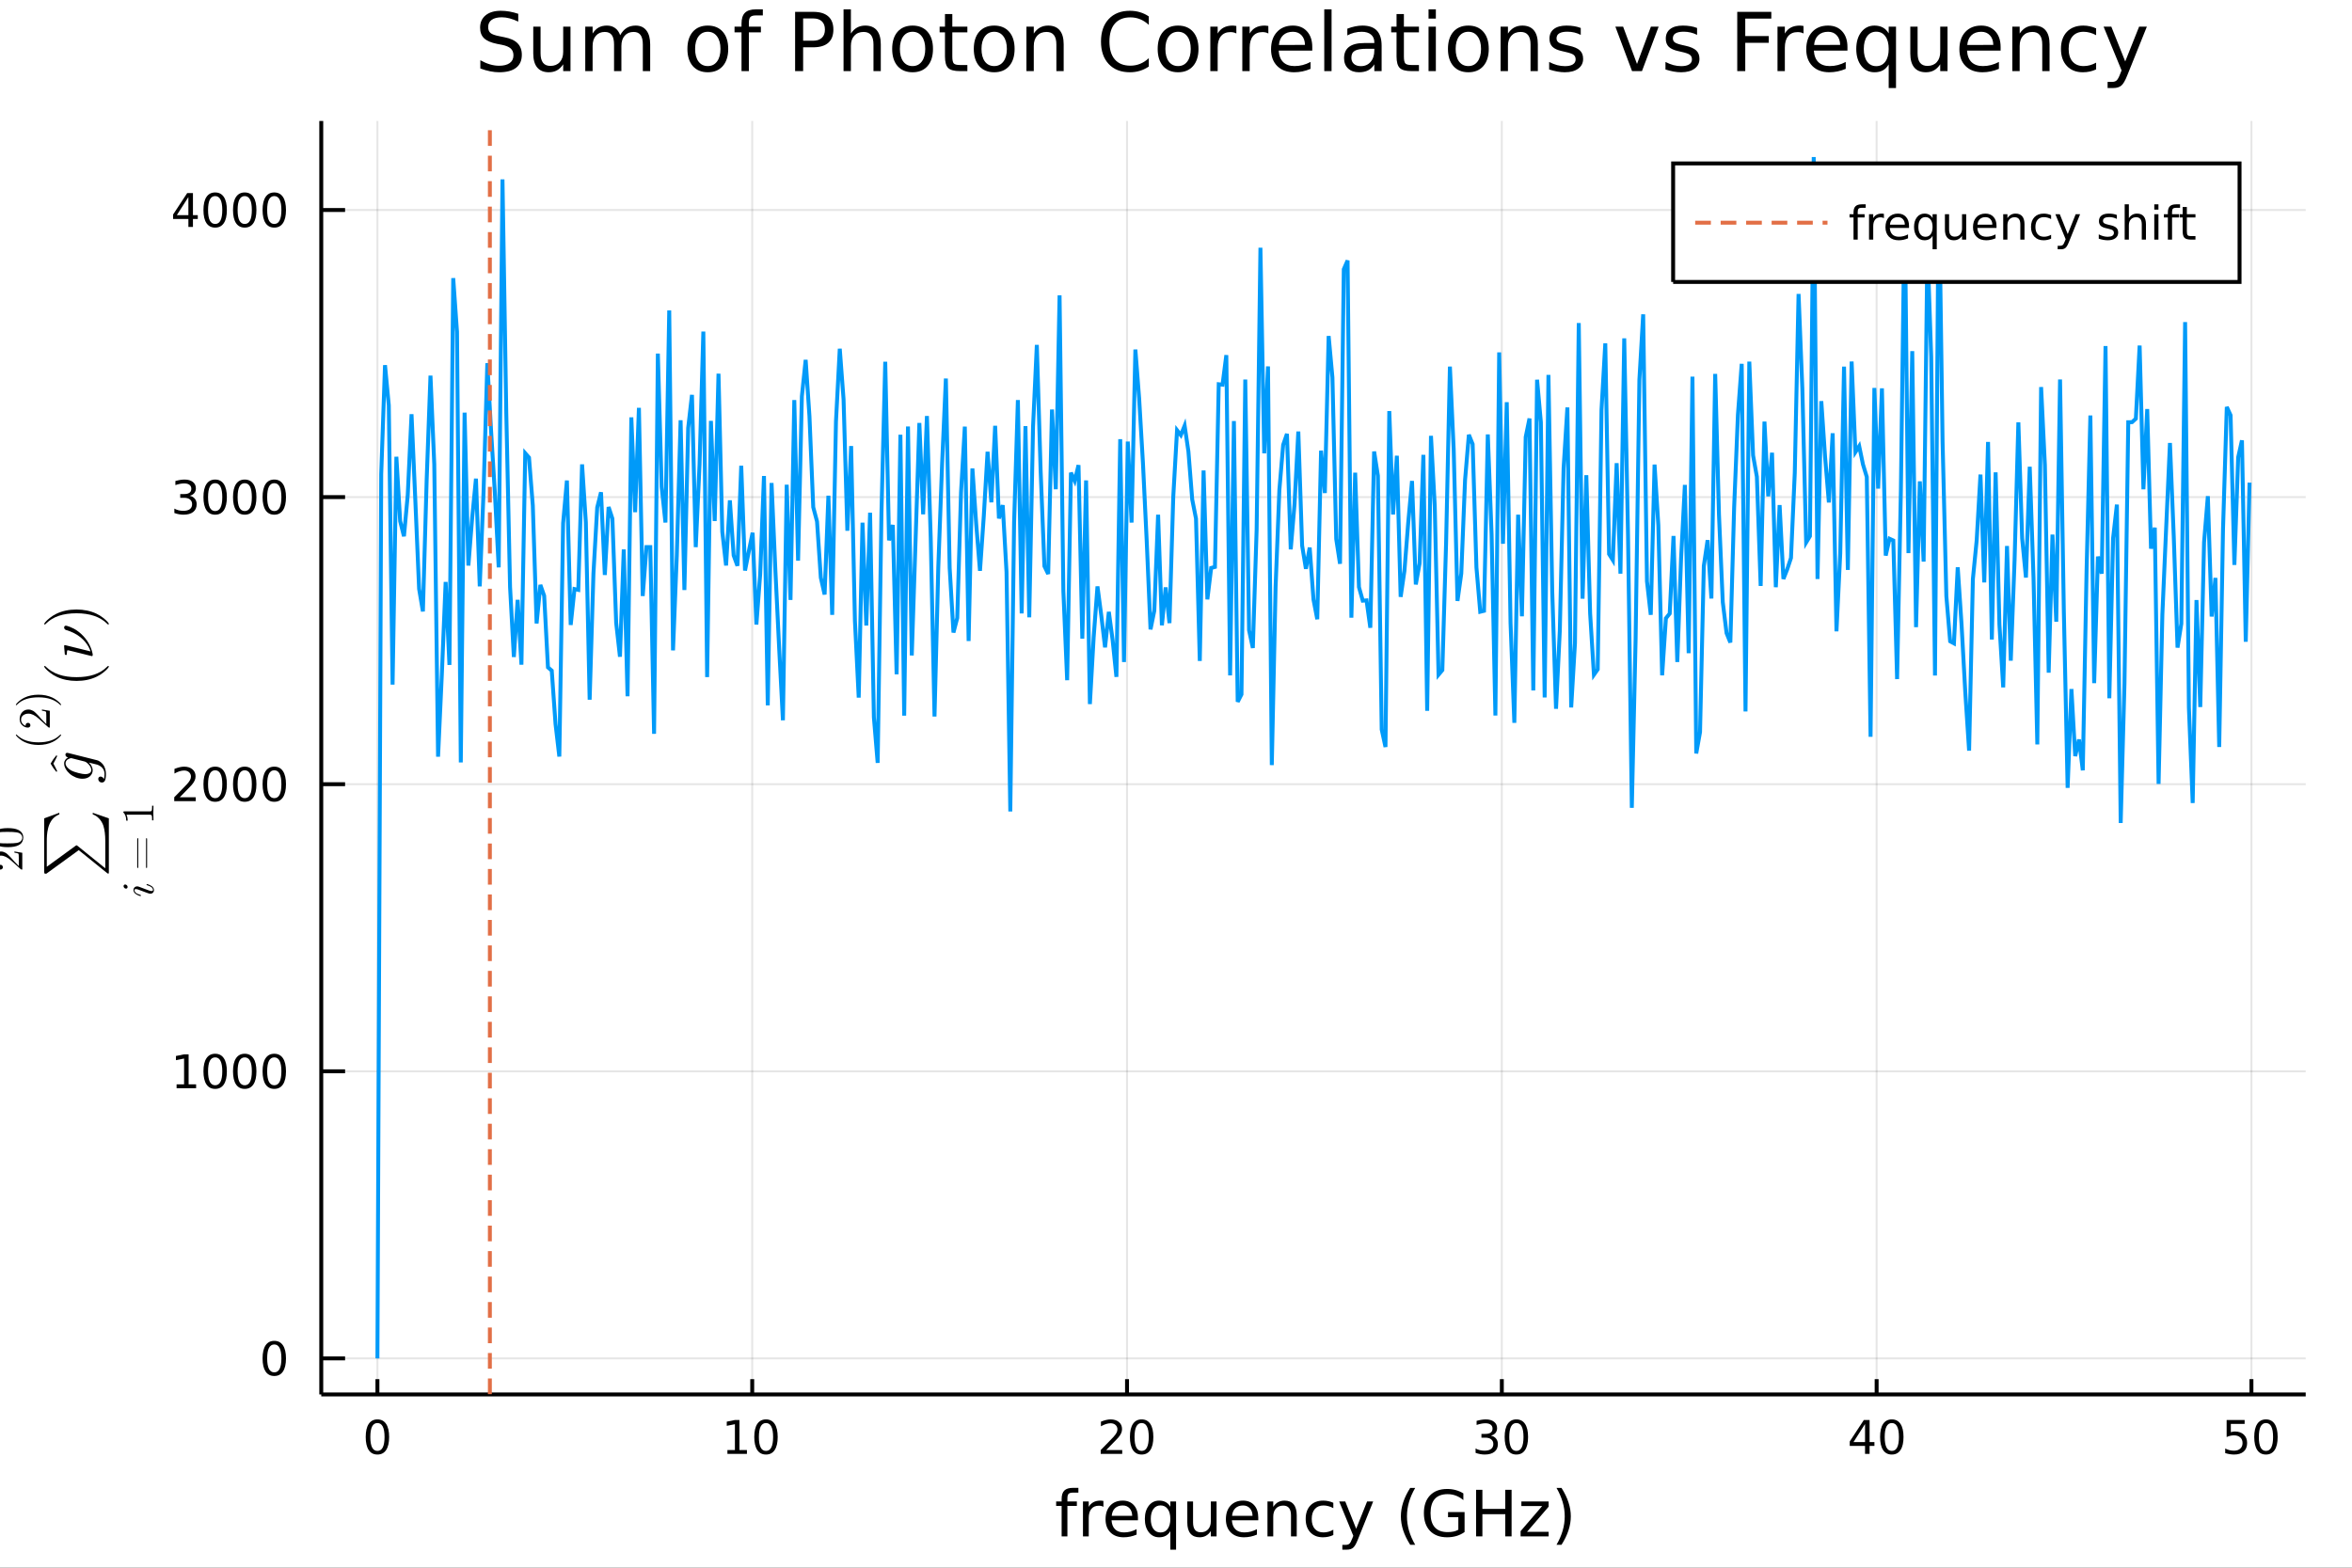 <?xml version="1.0" encoding="utf-8"?>
<svg xmlns="http://www.w3.org/2000/svg" xmlns:xlink="http://www.w3.org/1999/xlink" width="600" height="400" viewBox="0 0 2400 1600">
<rect x="0" y="0" width="2400" height="1600" fill="#333333" stroke="none"/>
<defs>
  <clipPath id="clip770">
    <rect x="0" y="0" width="2400" height="1600"/>
  </clipPath>
</defs>
<path clip-path="url(#clip770)" d="
M0 1600 L2400 1600 L2400 0 L0 0  Z
  " fill="#ffffff" fill-rule="evenodd" fill-opacity="1"/>
<defs>
  <clipPath id="clip771">
    <rect x="480" y="0" width="1681" height="1600"/>
  </clipPath>
</defs>
<defs>
  <clipPath id="clip772">
    <rect x="250" y="123" width="2103" height="1301"/>
  </clipPath>
</defs>
<path clip-path="url(#clip770)" d="
M327.818 1423.18 L2352.76 1423.18 L2352.76 123.472 L327.818 123.472  Z
  " fill="#ffffff" fill-rule="evenodd" fill-opacity="1"/>
<defs>
  <clipPath id="clip773">
    <rect x="327" y="123" width="2026" height="1301"/>
  </clipPath>
</defs>
<polyline clip-path="url(#clip773)" style="stroke:#000000; stroke-width:2; stroke-opacity:0.1; fill:none" points="
  385.128,1423.18 385.128,123.472 
  "/>
<polyline clip-path="url(#clip773)" style="stroke:#000000; stroke-width:2; stroke-opacity:0.1; fill:none" points="
  767.578,1423.18 767.578,123.472 
  "/>
<polyline clip-path="url(#clip773)" style="stroke:#000000; stroke-width:2; stroke-opacity:0.1; fill:none" points="
  1150.03,1423.18 1150.03,123.472 
  "/>
<polyline clip-path="url(#clip773)" style="stroke:#000000; stroke-width:2; stroke-opacity:0.1; fill:none" points="
  1532.48,1423.18 1532.48,123.472 
  "/>
<polyline clip-path="url(#clip773)" style="stroke:#000000; stroke-width:2; stroke-opacity:0.1; fill:none" points="
  1914.93,1423.18 1914.93,123.472 
  "/>
<polyline clip-path="url(#clip773)" style="stroke:#000000; stroke-width:2; stroke-opacity:0.1; fill:none" points="
  2297.38,1423.18 2297.38,123.472 
  "/>
<polyline clip-path="url(#clip770)" style="stroke:#000000; stroke-width:4; stroke-opacity:1; fill:none" points="
  327.818,1423.18 2352.76,1423.18 
  "/>
<polyline clip-path="url(#clip770)" style="stroke:#000000; stroke-width:4; stroke-opacity:1; fill:none" points="
  385.128,1423.18 385.128,1407.58 
  "/>
<polyline clip-path="url(#clip770)" style="stroke:#000000; stroke-width:4; stroke-opacity:1; fill:none" points="
  767.578,1423.18 767.578,1407.58 
  "/>
<polyline clip-path="url(#clip770)" style="stroke:#000000; stroke-width:4; stroke-opacity:1; fill:none" points="
  1150.03,1423.18 1150.03,1407.58 
  "/>
<polyline clip-path="url(#clip770)" style="stroke:#000000; stroke-width:4; stroke-opacity:1; fill:none" points="
  1532.48,1423.18 1532.48,1407.58 
  "/>
<polyline clip-path="url(#clip770)" style="stroke:#000000; stroke-width:4; stroke-opacity:1; fill:none" points="
  1914.93,1423.18 1914.93,1407.58 
  "/>
<polyline clip-path="url(#clip770)" style="stroke:#000000; stroke-width:4; stroke-opacity:1; fill:none" points="
  2297.38,1423.18 2297.38,1407.58 
  "/>
<path clip-path="url(#clip770)" d="M 0 0 M385.128 1452.37 Q381.517 1452.37 379.688 1455.94 Q377.882 1459.48 377.882 1466.61 Q377.882 1473.71 379.688 1477.28 Q381.517 1480.82 385.128 1480.82 Q388.762 1480.82 390.568 1477.28 Q392.396 1473.71 392.396 1466.61 Q392.396 1459.48 390.568 1455.94 Q388.762 1452.37 385.128 1452.37 M385.128 1448.67 Q390.938 1448.67 393.993 1453.27 Q397.072 1457.86 397.072 1466.61 Q397.072 1475.33 393.993 1479.94 Q390.938 1484.52 385.128 1484.52 Q379.318 1484.52 376.239 1479.94 Q373.183 1475.33 373.183 1466.61 Q373.183 1457.86 376.239 1453.27 Q379.318 1448.67 385.128 1448.67 Z" fill="#000000" fill-rule="evenodd" fill-opacity="1" /><path clip-path="url(#clip770)" d="M 0 0 M742.266 1479.92 L749.905 1479.92 L749.905 1453.55 L741.595 1455.22 L741.595 1450.96 L749.858 1449.29 L754.534 1449.29 L754.534 1479.92 L762.173 1479.92 L762.173 1483.85 L742.266 1483.85 L742.266 1479.92 Z" fill="#000000" fill-rule="evenodd" fill-opacity="1" /><path clip-path="url(#clip770)" d="M 0 0 M781.617 1452.37 Q778.006 1452.37 776.178 1455.94 Q774.372 1459.48 774.372 1466.61 Q774.372 1473.71 776.178 1477.28 Q778.006 1480.82 781.617 1480.82 Q785.252 1480.82 787.057 1477.28 Q788.886 1473.71 788.886 1466.61 Q788.886 1459.48 787.057 1455.94 Q785.252 1452.37 781.617 1452.37 M781.617 1448.67 Q787.428 1448.67 790.483 1453.27 Q793.562 1457.86 793.562 1466.61 Q793.562 1475.33 790.483 1479.94 Q787.428 1484.52 781.617 1484.52 Q775.807 1484.52 772.729 1479.94 Q769.673 1475.33 769.673 1466.61 Q769.673 1457.86 772.729 1453.27 Q775.807 1448.67 781.617 1448.67 Z" fill="#000000" fill-rule="evenodd" fill-opacity="1" /><path clip-path="url(#clip770)" d="M 0 0 M1128.8 1479.92 L1145.12 1479.92 L1145.12 1483.85 L1123.18 1483.85 L1123.18 1479.92 Q1125.84 1477.16 1130.42 1472.53 Q1135.03 1467.88 1136.21 1466.54 Q1138.45 1464.01 1139.33 1462.28 Q1140.24 1460.52 1140.24 1458.83 Q1140.24 1456.07 1138.29 1454.34 Q1136.37 1452.6 1133.27 1452.6 Q1131.07 1452.6 1128.62 1453.37 Q1126.19 1454.13 1123.41 1455.68 L1123.41 1450.96 Q1126.23 1449.82 1128.69 1449.25 Q1131.14 1448.67 1133.18 1448.67 Q1138.55 1448.67 1141.74 1451.35 Q1144.94 1454.04 1144.94 1458.53 Q1144.94 1460.66 1144.13 1462.58 Q1143.34 1464.48 1141.23 1467.07 Q1140.65 1467.74 1137.55 1470.96 Q1134.45 1474.15 1128.8 1479.92 Z" fill="#000000" fill-rule="evenodd" fill-opacity="1" /><path clip-path="url(#clip770)" d="M 0 0 M1164.94 1452.37 Q1161.32 1452.37 1159.5 1455.94 Q1157.69 1459.48 1157.69 1466.61 Q1157.69 1473.71 1159.5 1477.28 Q1161.32 1480.82 1164.94 1480.82 Q1168.57 1480.82 1170.38 1477.28 Q1172.2 1473.71 1172.2 1466.61 Q1172.2 1459.48 1170.38 1455.94 Q1168.57 1452.37 1164.94 1452.37 M1164.94 1448.67 Q1170.75 1448.67 1173.8 1453.27 Q1176.88 1457.86 1176.88 1466.61 Q1176.88 1475.33 1173.8 1479.94 Q1170.75 1484.52 1164.94 1484.52 Q1159.13 1484.52 1156.05 1479.94 Q1152.99 1475.33 1152.99 1466.61 Q1152.99 1457.86 1156.05 1453.27 Q1159.13 1448.67 1164.94 1448.67 Z" fill="#000000" fill-rule="evenodd" fill-opacity="1" /><path clip-path="url(#clip770)" d="M 0 0 M1521.32 1465.22 Q1524.68 1465.94 1526.55 1468.2 Q1528.45 1470.47 1528.45 1473.81 Q1528.45 1478.92 1524.93 1481.72 Q1521.41 1484.52 1514.93 1484.52 Q1512.76 1484.52 1510.44 1484.08 Q1508.15 1483.67 1505.7 1482.81 L1505.7 1478.3 Q1507.64 1479.43 1509.96 1480.01 Q1512.27 1480.59 1514.79 1480.59 Q1519.19 1480.59 1521.48 1478.85 Q1523.8 1477.12 1523.8 1473.81 Q1523.8 1470.75 1521.65 1469.04 Q1519.52 1467.3 1515.7 1467.3 L1511.67 1467.3 L1511.67 1463.46 L1515.88 1463.46 Q1519.33 1463.46 1521.16 1462.09 Q1522.99 1460.7 1522.99 1458.11 Q1522.99 1455.45 1521.09 1454.04 Q1519.22 1452.6 1515.7 1452.6 Q1513.78 1452.6 1511.58 1453.02 Q1509.38 1453.44 1506.74 1454.31 L1506.74 1450.15 Q1509.4 1449.41 1511.72 1449.04 Q1514.05 1448.67 1516.11 1448.67 Q1521.44 1448.67 1524.54 1451.1 Q1527.64 1453.5 1527.64 1457.63 Q1527.64 1460.5 1526 1462.49 Q1524.35 1464.45 1521.32 1465.22 Z" fill="#000000" fill-rule="evenodd" fill-opacity="1" /><path clip-path="url(#clip770)" d="M 0 0 M1547.32 1452.37 Q1543.71 1452.37 1541.88 1455.94 Q1540.07 1459.48 1540.07 1466.61 Q1540.07 1473.71 1541.88 1477.28 Q1543.71 1480.82 1547.32 1480.82 Q1550.95 1480.82 1552.76 1477.28 Q1554.59 1473.71 1554.59 1466.61 Q1554.59 1459.48 1552.76 1455.94 Q1550.95 1452.37 1547.32 1452.37 M1547.32 1448.67 Q1553.13 1448.67 1556.18 1453.27 Q1559.26 1457.86 1559.26 1466.61 Q1559.26 1475.33 1556.18 1479.94 Q1553.13 1484.52 1547.32 1484.52 Q1541.51 1484.52 1538.43 1479.94 Q1535.37 1475.33 1535.37 1466.61 Q1535.37 1457.86 1538.43 1453.27 Q1541.51 1448.67 1547.32 1448.67 Z" fill="#000000" fill-rule="evenodd" fill-opacity="1" /><path clip-path="url(#clip770)" d="M 0 0 M1903.1 1453.37 L1891.3 1471.81 L1903.1 1471.81 L1903.1 1453.37 M1901.87 1449.29 L1907.75 1449.29 L1907.75 1471.81 L1912.68 1471.81 L1912.68 1475.7 L1907.75 1475.7 L1907.75 1483.85 L1903.1 1483.85 L1903.1 1475.7 L1887.5 1475.7 L1887.5 1471.19 L1901.87 1449.29 Z" fill="#000000" fill-rule="evenodd" fill-opacity="1" /><path clip-path="url(#clip770)" d="M 0 0 M1930.42 1452.37 Q1926.8 1452.37 1924.98 1455.94 Q1923.17 1459.48 1923.17 1466.61 Q1923.17 1473.71 1924.98 1477.28 Q1926.8 1480.82 1930.42 1480.82 Q1934.05 1480.82 1935.86 1477.28 Q1937.68 1473.71 1937.68 1466.61 Q1937.68 1459.48 1935.86 1455.94 Q1934.05 1452.37 1930.42 1452.37 M1930.42 1448.67 Q1936.23 1448.67 1939.28 1453.27 Q1942.36 1457.86 1942.36 1466.61 Q1942.36 1475.33 1939.28 1479.94 Q1936.23 1484.52 1930.42 1484.52 Q1924.61 1484.52 1921.53 1479.94 Q1918.47 1475.33 1918.47 1466.61 Q1918.47 1457.86 1921.53 1453.27 Q1924.61 1448.67 1930.42 1448.67 Z" fill="#000000" fill-rule="evenodd" fill-opacity="1" /><path clip-path="url(#clip770)" d="M 0 0 M2272.08 1449.29 L2290.44 1449.29 L2290.44 1453.23 L2276.36 1453.23 L2276.36 1461.7 Q2277.38 1461.35 2278.4 1461.19 Q2279.42 1461 2280.44 1461 Q2286.22 1461 2289.6 1464.18 Q2292.98 1467.35 2292.98 1472.76 Q2292.98 1478.34 2289.51 1481.44 Q2286.04 1484.52 2279.72 1484.52 Q2277.54 1484.52 2275.27 1484.15 Q2273.03 1483.78 2270.62 1483.04 L2270.62 1478.34 Q2272.7 1479.48 2274.93 1480.03 Q2277.15 1480.59 2279.63 1480.59 Q2283.63 1480.59 2285.97 1478.48 Q2288.31 1476.38 2288.31 1472.76 Q2288.31 1469.15 2285.97 1467.05 Q2283.63 1464.94 2279.63 1464.94 Q2277.75 1464.94 2275.88 1465.36 Q2274.02 1465.77 2272.08 1466.65 L2272.08 1449.29 Z" fill="#000000" fill-rule="evenodd" fill-opacity="1" /><path clip-path="url(#clip770)" d="M 0 0 M2312.19 1452.37 Q2308.58 1452.37 2306.75 1455.94 Q2304.95 1459.48 2304.95 1466.61 Q2304.95 1473.71 2306.75 1477.28 Q2308.58 1480.82 2312.19 1480.82 Q2315.83 1480.82 2317.63 1477.28 Q2319.46 1473.71 2319.46 1466.61 Q2319.46 1459.48 2317.63 1455.94 Q2315.83 1452.37 2312.19 1452.37 M2312.19 1448.67 Q2318 1448.67 2321.06 1453.27 Q2324.14 1457.86 2324.14 1466.61 Q2324.14 1475.33 2321.06 1479.94 Q2318 1484.52 2312.19 1484.52 Q2306.38 1484.52 2303.31 1479.94 Q2300.25 1475.33 2300.25 1466.61 Q2300.25 1457.86 2303.31 1453.27 Q2306.38 1448.67 2312.19 1448.67 Z" fill="#000000" fill-rule="evenodd" fill-opacity="1" /><path clip-path="url(#clip770)" d="M 0 0 M1100.4 1518.52 L1100.4 1523.39 L1094.79 1523.39 Q1091.64 1523.39 1090.4 1524.66 Q1089.19 1525.93 1089.19 1529.24 L1089.19 1532.4 L1098.84 1532.4 L1098.84 1536.95 L1089.19 1536.95 L1089.19 1568.04 L1083.3 1568.04 L1083.3 1536.95 L1077.7 1536.95 L1077.7 1532.4 L1083.3 1532.4 L1083.3 1529.91 Q1083.3 1523.96 1086.07 1521.26 Q1088.84 1518.52 1094.86 1518.52 L1100.4 1518.52 Z" fill="#000000" fill-rule="evenodd" fill-opacity="1" /><path clip-path="url(#clip770)" d="M 0 0 M1125.95 1537.87 Q1124.97 1537.3 1123.79 1537.04 Q1122.64 1536.76 1121.24 1536.76 Q1116.28 1536.76 1113.6 1540 Q1110.96 1543.22 1110.96 1549.27 L1110.96 1568.04 L1105.07 1568.04 L1105.07 1532.4 L1110.96 1532.4 L1110.96 1537.93 Q1112.81 1534.69 1115.77 1533.13 Q1118.73 1531.54 1122.96 1531.54 Q1123.57 1531.54 1124.3 1531.63 Q1125.03 1531.7 1125.92 1531.85 L1125.95 1537.87 Z" fill="#000000" fill-rule="evenodd" fill-opacity="1" /><path clip-path="url(#clip770)" d="M 0 0 M1161.16 1548.76 L1161.16 1551.62 L1134.23 1551.62 Q1134.61 1557.67 1137.86 1560.85 Q1141.14 1564 1146.96 1564 Q1150.33 1564 1153.49 1563.17 Q1156.67 1562.35 1159.79 1560.69 L1159.79 1566.23 Q1156.64 1567.57 1153.33 1568.27 Q1150.02 1568.97 1146.61 1568.97 Q1138.08 1568.97 1133.08 1564 Q1128.12 1559.04 1128.12 1550.57 Q1128.12 1541.82 1132.83 1536.69 Q1137.57 1531.54 1145.59 1531.54 Q1152.79 1531.54 1156.95 1536.18 Q1161.16 1540.8 1161.16 1548.76 M1155.3 1547.04 Q1155.24 1542.23 1152.59 1539.37 Q1149.98 1536.5 1145.66 1536.5 Q1140.75 1536.5 1137.79 1539.27 Q1134.87 1542.04 1134.42 1547.07 L1155.3 1547.04 Z" fill="#000000" fill-rule="evenodd" fill-opacity="1" /><path clip-path="url(#clip770)" d="M 0 0 M1174.27 1550.25 Q1174.27 1556.71 1176.91 1560.4 Q1179.58 1564.07 1184.23 1564.07 Q1188.88 1564.07 1191.55 1560.4 Q1194.23 1556.71 1194.23 1550.25 Q1194.23 1543.79 1191.55 1540.13 Q1188.88 1536.44 1184.23 1536.44 Q1179.58 1536.44 1176.91 1540.13 Q1174.27 1543.79 1174.27 1550.25 M1194.23 1562.7 Q1192.38 1565.88 1189.55 1567.44 Q1186.75 1568.97 1182.8 1568.97 Q1176.34 1568.97 1172.26 1563.81 Q1168.22 1558.65 1168.22 1550.25 Q1168.22 1541.85 1172.26 1536.69 Q1176.34 1531.54 1182.8 1531.54 Q1186.75 1531.54 1189.55 1533.1 Q1192.38 1534.62 1194.23 1537.81 L1194.23 1532.4 L1200.08 1532.4 L1200.08 1581.6 L1194.23 1581.6 L1194.23 1562.7 Z" fill="#000000" fill-rule="evenodd" fill-opacity="1" /><path clip-path="url(#clip770)" d="M 0 0 M1211.54 1553.98 L1211.54 1532.4 L1217.4 1532.4 L1217.4 1553.75 Q1217.4 1558.81 1219.37 1561.36 Q1221.34 1563.87 1225.29 1563.87 Q1230.03 1563.87 1232.77 1560.85 Q1235.54 1557.83 1235.54 1552.61 L1235.54 1532.4 L1241.4 1532.4 L1241.4 1568.04 L1235.54 1568.04 L1235.54 1562.57 Q1233.41 1565.82 1230.57 1567.41 Q1227.77 1568.97 1224.05 1568.97 Q1217.91 1568.97 1214.72 1565.15 Q1211.54 1561.33 1211.54 1553.98 M1226.28 1531.54 L1226.28 1531.54 Z" fill="#000000" fill-rule="evenodd" fill-opacity="1" /><path clip-path="url(#clip770)" d="M 0 0 M1283.95 1548.76 L1283.95 1551.62 L1257.02 1551.62 Q1257.41 1557.67 1260.65 1560.85 Q1263.93 1564 1269.76 1564 Q1273.13 1564 1276.28 1563.17 Q1279.46 1562.35 1282.58 1560.69 L1282.58 1566.23 Q1279.43 1567.57 1276.12 1568.27 Q1272.81 1568.97 1269.4 1568.97 Q1260.87 1568.97 1255.88 1564 Q1250.91 1559.04 1250.91 1550.57 Q1250.91 1541.82 1255.62 1536.69 Q1260.37 1531.54 1268.39 1531.54 Q1275.58 1531.54 1279.75 1536.18 Q1283.95 1540.8 1283.95 1548.76 M1278.09 1547.04 Q1278.03 1542.23 1275.39 1539.37 Q1272.78 1536.5 1268.45 1536.5 Q1263.55 1536.5 1260.59 1539.27 Q1257.66 1542.04 1257.21 1547.07 L1278.09 1547.04 Z" fill="#000000" fill-rule="evenodd" fill-opacity="1" /><path clip-path="url(#clip770)" d="M 0 0 M1323.2 1546.53 L1323.2 1568.04 L1317.34 1568.04 L1317.34 1546.72 Q1317.34 1541.66 1315.37 1539.14 Q1313.39 1536.63 1309.45 1536.63 Q1304.7 1536.63 1301.97 1539.65 Q1299.23 1542.68 1299.23 1547.9 L1299.23 1568.04 L1293.34 1568.04 L1293.34 1532.4 L1299.23 1532.4 L1299.23 1537.93 Q1301.33 1534.72 1304.16 1533.13 Q1307.03 1531.54 1310.75 1531.54 Q1316.89 1531.54 1320.04 1535.36 Q1323.2 1539.14 1323.2 1546.53 Z" fill="#000000" fill-rule="evenodd" fill-opacity="1" /><path clip-path="url(#clip770)" d="M 0 0 M1360.53 1533.76 L1360.53 1539.24 Q1358.05 1537.87 1355.53 1537.2 Q1353.05 1536.5 1350.5 1536.5 Q1344.81 1536.5 1341.66 1540.13 Q1338.5 1543.73 1338.5 1550.25 Q1338.5 1556.78 1341.66 1560.4 Q1344.81 1564 1350.5 1564 Q1353.05 1564 1355.53 1563.33 Q1358.05 1562.63 1360.53 1561.26 L1360.53 1566.68 Q1358.08 1567.82 1355.44 1568.39 Q1352.83 1568.97 1349.87 1568.97 Q1341.81 1568.97 1337.07 1563.91 Q1332.33 1558.85 1332.33 1550.25 Q1332.33 1541.53 1337.1 1536.53 Q1341.91 1531.54 1350.25 1531.54 Q1352.95 1531.54 1355.53 1532.11 Q1358.11 1532.65 1360.53 1533.76 Z" fill="#000000" fill-rule="evenodd" fill-opacity="1" /><path clip-path="url(#clip770)" d="M 0 0 M1385.55 1571.35 Q1383.06 1577.72 1380.71 1579.66 Q1378.35 1581.6 1374.41 1581.6 L1369.73 1581.6 L1369.73 1576.7 L1373.17 1576.7 Q1375.58 1576.7 1376.92 1575.56 Q1378.26 1574.41 1379.88 1570.14 L1380.93 1567.47 L1366.51 1532.4 L1372.72 1532.4 L1383.86 1560.28 L1395 1532.4 L1401.21 1532.4 L1385.55 1571.35 Z" fill="#000000" fill-rule="evenodd" fill-opacity="1" /><path clip-path="url(#clip770)" d="M 0 0 M1444.08 1518.58 Q1439.81 1525.9 1437.75 1533.06 Q1435.68 1540.23 1435.68 1547.58 Q1435.68 1554.93 1437.75 1562.16 Q1439.85 1569.35 1444.08 1576.64 L1438.99 1576.64 Q1434.21 1569.16 1431.83 1561.93 Q1429.47 1554.71 1429.47 1547.58 Q1429.47 1540.48 1431.83 1533.29 Q1434.18 1526.09 1438.99 1518.58 L1444.08 1518.58 Z" fill="#000000" fill-rule="evenodd" fill-opacity="1" /><path clip-path="url(#clip770)" d="M 0 0 M1488.1 1561.26 L1488.1 1548.5 L1477.6 1548.5 L1477.6 1543.22 L1494.46 1543.22 L1494.46 1563.62 Q1490.74 1566.26 1486.25 1567.63 Q1481.76 1568.97 1476.67 1568.97 Q1465.53 1568.97 1459.23 1562.47 Q1452.96 1555.95 1452.96 1544.33 Q1452.96 1532.68 1459.23 1526.19 Q1465.53 1519.66 1476.67 1519.66 Q1481.32 1519.66 1485.49 1520.81 Q1489.69 1521.96 1493.22 1524.18 L1493.22 1531.03 Q1489.66 1528 1485.65 1526.48 Q1481.64 1524.95 1477.21 1524.95 Q1468.49 1524.95 1464.1 1529.82 Q1459.74 1534.69 1459.74 1544.33 Q1459.74 1553.94 1464.1 1558.81 Q1468.49 1563.68 1477.21 1563.68 Q1480.62 1563.68 1483.29 1563.11 Q1485.97 1562.51 1488.1 1561.26 Z" fill="#000000" fill-rule="evenodd" fill-opacity="1" /><path clip-path="url(#clip770)" d="M 0 0 M1506.21 1520.52 L1512.64 1520.52 L1512.64 1540 L1536 1540 L1536 1520.52 L1542.43 1520.52 L1542.43 1568.04 L1536 1568.04 L1536 1545.41 L1512.64 1545.41 L1512.64 1568.04 L1506.21 1568.04 L1506.21 1520.52 Z" fill="#000000" fill-rule="evenodd" fill-opacity="1" /><path clip-path="url(#clip770)" d="M 0 0 M1552.42 1532.4 L1580.24 1532.4 L1580.24 1537.74 L1558.22 1563.37 L1580.24 1563.37 L1580.24 1568.04 L1551.63 1568.04 L1551.63 1562.7 L1573.65 1537.07 L1552.42 1537.07 L1552.42 1532.4 Z" fill="#000000" fill-rule="evenodd" fill-opacity="1" /><path clip-path="url(#clip770)" d="M 0 0 M1588.26 1518.58 L1593.36 1518.58 Q1598.13 1526.09 1600.49 1533.29 Q1602.87 1540.48 1602.87 1547.58 Q1602.87 1554.71 1600.49 1561.93 Q1598.13 1569.16 1593.36 1576.64 L1588.26 1576.64 Q1592.5 1569.35 1594.57 1562.16 Q1596.67 1554.93 1596.67 1547.58 Q1596.67 1540.23 1594.57 1533.06 Q1592.5 1525.9 1588.26 1518.58 Z" fill="#000000" fill-rule="evenodd" fill-opacity="1" /><polyline clip-path="url(#clip773)" style="stroke:#000000; stroke-width:2; stroke-opacity:0.1; fill:none" points="
  327.818,1386.4 2352.76,1386.4 
  "/>
<polyline clip-path="url(#clip773)" style="stroke:#000000; stroke-width:2; stroke-opacity:0.1; fill:none" points="
  327.818,1093.38 2352.76,1093.38 
  "/>
<polyline clip-path="url(#clip773)" style="stroke:#000000; stroke-width:2; stroke-opacity:0.1; fill:none" points="
  327.818,800.363 2352.76,800.363 
  "/>
<polyline clip-path="url(#clip773)" style="stroke:#000000; stroke-width:2; stroke-opacity:0.1; fill:none" points="
  327.818,507.346 2352.76,507.346 
  "/>
<polyline clip-path="url(#clip773)" style="stroke:#000000; stroke-width:2; stroke-opacity:0.1; fill:none" points="
  327.818,214.33 2352.76,214.33 
  "/>
<polyline clip-path="url(#clip770)" style="stroke:#000000; stroke-width:4; stroke-opacity:1; fill:none" points="
  327.818,1423.18 327.818,123.472 
  "/>
<polyline clip-path="url(#clip770)" style="stroke:#000000; stroke-width:4; stroke-opacity:1; fill:none" points="
  327.818,1386.4 352.117,1386.4 
  "/>
<polyline clip-path="url(#clip770)" style="stroke:#000000; stroke-width:4; stroke-opacity:1; fill:none" points="
  327.818,1093.38 352.117,1093.38 
  "/>
<polyline clip-path="url(#clip770)" style="stroke:#000000; stroke-width:4; stroke-opacity:1; fill:none" points="
  327.818,800.363 352.117,800.363 
  "/>
<polyline clip-path="url(#clip770)" style="stroke:#000000; stroke-width:4; stroke-opacity:1; fill:none" points="
  327.818,507.346 352.117,507.346 
  "/>
<polyline clip-path="url(#clip770)" style="stroke:#000000; stroke-width:4; stroke-opacity:1; fill:none" points="
  327.818,214.33 352.117,214.33 
  "/>
<path clip-path="url(#clip770)" d="M 0 0 M279.874 1372.19 Q276.263 1372.19 274.434 1375.76 Q272.629 1379.3 272.629 1386.43 Q272.629 1393.54 274.434 1397.1 Q276.263 1400.64 279.874 1400.64 Q283.508 1400.64 285.314 1397.1 Q287.142 1393.54 287.142 1386.43 Q287.142 1379.3 285.314 1375.76 Q283.508 1372.19 279.874 1372.19 M279.874 1368.49 Q285.684 1368.49 288.74 1373.1 Q291.818 1377.68 291.818 1386.43 Q291.818 1395.16 288.74 1399.76 Q285.684 1404.35 279.874 1404.35 Q274.064 1404.35 270.985 1399.76 Q267.929 1395.16 267.929 1386.43 Q267.929 1377.68 270.985 1373.1 Q274.064 1368.49 279.874 1368.49 Z" fill="#000000" fill-rule="evenodd" fill-opacity="1" /><path clip-path="url(#clip770)" d="M 0 0 M180.198 1106.72 L187.837 1106.72 L187.837 1080.36 L179.527 1082.03 L179.527 1077.77 L187.791 1076.1 L192.467 1076.1 L192.467 1106.72 L200.106 1106.72 L200.106 1110.66 L180.198 1110.66 L180.198 1106.72 Z" fill="#000000" fill-rule="evenodd" fill-opacity="1" /><path clip-path="url(#clip770)" d="M 0 0 M219.55 1079.18 Q215.939 1079.18 214.11 1082.74 Q212.305 1086.28 212.305 1093.41 Q212.305 1100.52 214.11 1104.09 Q215.939 1107.63 219.55 1107.63 Q223.184 1107.63 224.99 1104.09 Q226.819 1100.52 226.819 1093.41 Q226.819 1086.28 224.99 1082.74 Q223.184 1079.18 219.55 1079.18 M219.55 1075.47 Q225.36 1075.47 228.416 1080.08 Q231.494 1084.66 231.494 1093.41 Q231.494 1102.14 228.416 1106.75 Q225.36 1111.33 219.55 1111.33 Q213.74 1111.33 210.661 1106.75 Q207.606 1102.14 207.606 1093.41 Q207.606 1084.66 210.661 1080.08 Q213.74 1075.47 219.55 1075.47 Z" fill="#000000" fill-rule="evenodd" fill-opacity="1" /><path clip-path="url(#clip770)" d="M 0 0 M249.712 1079.18 Q246.101 1079.18 244.272 1082.74 Q242.467 1086.28 242.467 1093.41 Q242.467 1100.52 244.272 1104.09 Q246.101 1107.63 249.712 1107.63 Q253.346 1107.63 255.152 1104.09 Q256.98 1100.52 256.98 1093.41 Q256.98 1086.28 255.152 1082.74 Q253.346 1079.18 249.712 1079.18 M249.712 1075.47 Q255.522 1075.47 258.578 1080.08 Q261.656 1084.66 261.656 1093.41 Q261.656 1102.14 258.578 1106.75 Q255.522 1111.33 249.712 1111.33 Q243.902 1111.33 240.823 1106.75 Q237.768 1102.14 237.768 1093.41 Q237.768 1084.66 240.823 1080.08 Q243.902 1075.47 249.712 1075.47 Z" fill="#000000" fill-rule="evenodd" fill-opacity="1" /><path clip-path="url(#clip770)" d="M 0 0 M279.874 1079.18 Q276.263 1079.18 274.434 1082.74 Q272.629 1086.28 272.629 1093.41 Q272.629 1100.52 274.434 1104.09 Q276.263 1107.63 279.874 1107.63 Q283.508 1107.63 285.314 1104.09 Q287.142 1100.52 287.142 1093.41 Q287.142 1086.28 285.314 1082.74 Q283.508 1079.18 279.874 1079.18 M279.874 1075.47 Q285.684 1075.47 288.74 1080.08 Q291.818 1084.66 291.818 1093.41 Q291.818 1102.14 288.74 1106.75 Q285.684 1111.33 279.874 1111.33 Q274.064 1111.33 270.985 1106.75 Q267.929 1102.14 267.929 1093.41 Q267.929 1084.66 270.985 1080.08 Q274.064 1075.47 279.874 1075.47 Z" fill="#000000" fill-rule="evenodd" fill-opacity="1" /><path clip-path="url(#clip770)" d="M 0 0 M183.416 813.708 L199.735 813.708 L199.735 817.643 L177.791 817.643 L177.791 813.708 Q180.453 810.953 185.036 806.323 Q189.643 801.671 190.823 800.328 Q193.069 797.805 193.948 796.069 Q194.851 794.31 194.851 792.62 Q194.851 789.865 192.907 788.129 Q190.985 786.393 187.884 786.393 Q185.685 786.393 183.231 787.157 Q180.8 787.921 178.023 789.472 L178.023 784.75 Q180.847 783.615 183.3 783.037 Q185.754 782.458 187.791 782.458 Q193.161 782.458 196.356 785.143 Q199.55 787.828 199.55 792.319 Q199.55 794.449 198.74 796.37 Q197.953 798.268 195.847 800.861 Q195.268 801.532 192.166 804.749 Q189.064 807.944 183.416 813.708 Z" fill="#000000" fill-rule="evenodd" fill-opacity="1" /><path clip-path="url(#clip770)" d="M 0 0 M219.55 786.162 Q215.939 786.162 214.11 789.726 Q212.305 793.268 212.305 800.398 Q212.305 807.504 214.11 811.069 Q215.939 814.61 219.55 814.61 Q223.184 814.61 224.99 811.069 Q226.819 807.504 226.819 800.398 Q226.819 793.268 224.99 789.726 Q223.184 786.162 219.55 786.162 M219.55 782.458 Q225.36 782.458 228.416 787.064 Q231.494 791.648 231.494 800.398 Q231.494 809.124 228.416 813.731 Q225.36 818.314 219.55 818.314 Q213.74 818.314 210.661 813.731 Q207.606 809.124 207.606 800.398 Q207.606 791.648 210.661 787.064 Q213.74 782.458 219.55 782.458 Z" fill="#000000" fill-rule="evenodd" fill-opacity="1" /><path clip-path="url(#clip770)" d="M 0 0 M249.712 786.162 Q246.101 786.162 244.272 789.726 Q242.467 793.268 242.467 800.398 Q242.467 807.504 244.272 811.069 Q246.101 814.61 249.712 814.61 Q253.346 814.61 255.152 811.069 Q256.98 807.504 256.98 800.398 Q256.98 793.268 255.152 789.726 Q253.346 786.162 249.712 786.162 M249.712 782.458 Q255.522 782.458 258.578 787.064 Q261.656 791.648 261.656 800.398 Q261.656 809.124 258.578 813.731 Q255.522 818.314 249.712 818.314 Q243.902 818.314 240.823 813.731 Q237.768 809.124 237.768 800.398 Q237.768 791.648 240.823 787.064 Q243.902 782.458 249.712 782.458 Z" fill="#000000" fill-rule="evenodd" fill-opacity="1" /><path clip-path="url(#clip770)" d="M 0 0 M279.874 786.162 Q276.263 786.162 274.434 789.726 Q272.629 793.268 272.629 800.398 Q272.629 807.504 274.434 811.069 Q276.263 814.61 279.874 814.61 Q283.508 814.61 285.314 811.069 Q287.142 807.504 287.142 800.398 Q287.142 793.268 285.314 789.726 Q283.508 786.162 279.874 786.162 M279.874 782.458 Q285.684 782.458 288.74 787.064 Q291.818 791.648 291.818 800.398 Q291.818 809.124 288.74 813.731 Q285.684 818.314 279.874 818.314 Q274.064 818.314 270.985 813.731 Q267.929 809.124 267.929 800.398 Q267.929 791.648 270.985 787.064 Q274.064 782.458 279.874 782.458 Z" fill="#000000" fill-rule="evenodd" fill-opacity="1" /><path clip-path="url(#clip770)" d="M 0 0 M193.555 505.992 Q196.911 506.71 198.786 508.978 Q200.684 511.247 200.684 514.58 Q200.684 519.696 197.166 522.497 Q193.647 525.298 187.166 525.298 Q184.99 525.298 182.675 524.858 Q180.384 524.441 177.93 523.585 L177.93 519.071 Q179.874 520.205 182.189 520.784 Q184.504 521.363 187.027 521.363 Q191.425 521.363 193.717 519.626 Q196.032 517.89 196.032 514.58 Q196.032 511.525 193.879 509.812 Q191.749 508.076 187.93 508.076 L183.902 508.076 L183.902 504.233 L188.115 504.233 Q191.564 504.233 193.393 502.867 Q195.222 501.478 195.222 498.886 Q195.222 496.224 193.323 494.812 Q191.448 493.377 187.93 493.377 Q186.009 493.377 183.81 493.793 Q181.61 494.21 178.972 495.09 L178.972 490.923 Q181.634 490.182 183.948 489.812 Q186.286 489.441 188.347 489.441 Q193.671 489.441 196.772 491.872 Q199.874 494.279 199.874 498.4 Q199.874 501.27 198.231 503.261 Q196.587 505.228 193.555 505.992 Z" fill="#000000" fill-rule="evenodd" fill-opacity="1" /><path clip-path="url(#clip770)" d="M 0 0 M219.55 493.145 Q215.939 493.145 214.11 496.71 Q212.305 500.252 212.305 507.381 Q212.305 514.488 214.11 518.052 Q215.939 521.594 219.55 521.594 Q223.184 521.594 224.99 518.052 Q226.819 514.488 226.819 507.381 Q226.819 500.252 224.99 496.71 Q223.184 493.145 219.55 493.145 M219.55 489.441 Q225.36 489.441 228.416 494.048 Q231.494 498.631 231.494 507.381 Q231.494 516.108 228.416 520.714 Q225.36 525.298 219.55 525.298 Q213.74 525.298 210.661 520.714 Q207.606 516.108 207.606 507.381 Q207.606 498.631 210.661 494.048 Q213.74 489.441 219.55 489.441 Z" fill="#000000" fill-rule="evenodd" fill-opacity="1" /><path clip-path="url(#clip770)" d="M 0 0 M249.712 493.145 Q246.101 493.145 244.272 496.71 Q242.467 500.252 242.467 507.381 Q242.467 514.488 244.272 518.052 Q246.101 521.594 249.712 521.594 Q253.346 521.594 255.152 518.052 Q256.98 514.488 256.98 507.381 Q256.98 500.252 255.152 496.71 Q253.346 493.145 249.712 493.145 M249.712 489.441 Q255.522 489.441 258.578 494.048 Q261.656 498.631 261.656 507.381 Q261.656 516.108 258.578 520.714 Q255.522 525.298 249.712 525.298 Q243.902 525.298 240.823 520.714 Q237.768 516.108 237.768 507.381 Q237.768 498.631 240.823 494.048 Q243.902 489.441 249.712 489.441 Z" fill="#000000" fill-rule="evenodd" fill-opacity="1" /><path clip-path="url(#clip770)" d="M 0 0 M279.874 493.145 Q276.263 493.145 274.434 496.71 Q272.629 500.252 272.629 507.381 Q272.629 514.488 274.434 518.052 Q276.263 521.594 279.874 521.594 Q283.508 521.594 285.314 518.052 Q287.142 514.488 287.142 507.381 Q287.142 500.252 285.314 496.71 Q283.508 493.145 279.874 493.145 M279.874 489.441 Q285.684 489.441 288.74 494.048 Q291.818 498.631 291.818 507.381 Q291.818 516.108 288.74 520.714 Q285.684 525.298 279.874 525.298 Q274.064 525.298 270.985 520.714 Q267.929 516.108 267.929 507.381 Q267.929 498.631 270.985 494.048 Q274.064 489.441 279.874 489.441 Z" fill="#000000" fill-rule="evenodd" fill-opacity="1" /><path clip-path="url(#clip770)" d="M 0 0 M192.235 201.124 L180.43 219.573 L192.235 219.573 L192.235 201.124 M191.009 197.05 L196.888 197.05 L196.888 219.573 L201.819 219.573 L201.819 223.462 L196.888 223.462 L196.888 231.61 L192.235 231.61 L192.235 223.462 L176.634 223.462 L176.634 218.948 L191.009 197.05 Z" fill="#000000" fill-rule="evenodd" fill-opacity="1" /><path clip-path="url(#clip770)" d="M 0 0 M219.55 200.129 Q215.939 200.129 214.11 203.694 Q212.305 207.235 212.305 214.365 Q212.305 221.471 214.11 225.036 Q215.939 228.578 219.55 228.578 Q223.184 228.578 224.99 225.036 Q226.819 221.471 226.819 214.365 Q226.819 207.235 224.99 203.694 Q223.184 200.129 219.55 200.129 M219.55 196.425 Q225.36 196.425 228.416 201.032 Q231.494 205.615 231.494 214.365 Q231.494 223.092 228.416 227.698 Q225.36 232.281 219.55 232.281 Q213.74 232.281 210.661 227.698 Q207.606 223.092 207.606 214.365 Q207.606 205.615 210.661 201.032 Q213.74 196.425 219.55 196.425 Z" fill="#000000" fill-rule="evenodd" fill-opacity="1" /><path clip-path="url(#clip770)" d="M 0 0 M249.712 200.129 Q246.101 200.129 244.272 203.694 Q242.467 207.235 242.467 214.365 Q242.467 221.471 244.272 225.036 Q246.101 228.578 249.712 228.578 Q253.346 228.578 255.152 225.036 Q256.98 221.471 256.98 214.365 Q256.98 207.235 255.152 203.694 Q253.346 200.129 249.712 200.129 M249.712 196.425 Q255.522 196.425 258.578 201.032 Q261.656 205.615 261.656 214.365 Q261.656 223.092 258.578 227.698 Q255.522 232.281 249.712 232.281 Q243.902 232.281 240.823 227.698 Q237.768 223.092 237.768 214.365 Q237.768 205.615 240.823 201.032 Q243.902 196.425 249.712 196.425 Z" fill="#000000" fill-rule="evenodd" fill-opacity="1" /><path clip-path="url(#clip770)" d="M 0 0 M279.874 200.129 Q276.263 200.129 274.434 203.694 Q272.629 207.235 272.629 214.365 Q272.629 221.471 274.434 225.036 Q276.263 228.578 279.874 228.578 Q283.508 228.578 285.314 225.036 Q287.142 221.471 287.142 214.365 Q287.142 207.235 285.314 203.694 Q283.508 200.129 279.874 200.129 M279.874 196.425 Q285.684 196.425 288.74 201.032 Q291.818 205.615 291.818 214.365 Q291.818 223.092 288.74 227.698 Q285.684 232.281 279.874 232.281 Q274.064 232.281 270.985 227.698 Q267.929 223.092 267.929 214.365 Q267.929 205.615 270.985 201.032 Q274.064 196.425 279.874 196.425 Z" fill="#000000" fill-rule="evenodd" fill-opacity="1" /><path clip-path="url(#clip770)" d="M 0 0 M94.648 829.54 L111.073 835.209 L111.073 889.894 Q111.073 890.635 111.041 890.925 Q111.009 891.215 110.848 891.44 Q110.687 891.666 110.333 891.666 Q110.043 891.666 109.302 891.086 L80.349 867.672 L47.242 891.73 Q45.728 891.73 45.438 891.472 Q45.116 891.215 45.116 889.894 L45.116 835.209 L60.542 829.54 L60.542 831.183 Q58.546 831.924 56.871 833.115 Q55.164 834.275 53.94 835.627 Q52.717 836.948 51.75 838.687 Q50.752 840.394 50.14 842.004 Q49.496 843.582 49.045 845.547 Q48.562 847.511 48.337 849.089 Q48.079 850.635 47.95 852.568 Q47.821 854.5 47.789 855.724 Q47.757 856.948 47.757 858.494 L47.757 884.612 L77.161 863.196 Q77.901 862.713 78.095 862.713 Q78.385 862.713 79.157 863.324 L107.434 886.191 L107.434 858.171 Q107.434 849.154 105.534 842.874 Q104.085 838.623 101.218 835.531 Q98.352 832.407 94.648 831.183 L94.648 829.54 Z" fill="#000000" fill-rule="evenodd" fill-opacity="1" /><path clip-path="url(#clip770)" d="M 0 0 M127.747 902.739 Q128.739 902.739 129.483 903.551 Q130.204 904.34 130.204 905.197 Q130.204 905.986 129.731 906.482 Q129.235 906.955 128.536 906.955 Q127.612 906.955 126.845 906.166 Q126.079 905.377 126.079 904.453 Q126.079 903.686 126.552 903.213 Q127.026 902.739 127.747 902.739 M149.998 902.334 Q150.179 902.334 150.9 902.536 Q151.599 902.739 152.681 903.235 Q153.741 903.709 154.732 904.363 Q155.724 905.016 156.423 906.098 Q157.122 907.158 157.122 908.375 Q157.122 910.021 156.04 911.103 Q154.958 912.163 153.335 912.163 Q152.455 912.163 149.637 911.103 Q141.431 908.037 141.093 907.924 Q139.808 907.406 138.681 907.406 Q138.163 907.406 137.847 907.519 Q137.509 907.631 137.396 907.857 Q137.261 908.082 137.238 908.218 Q137.216 908.33 137.216 908.556 Q137.216 909.886 138.568 911.126 Q139.921 912.366 142.942 913.222 Q143.505 913.403 143.641 913.515 Q143.776 913.628 143.776 913.966 Q143.753 914.53 143.303 914.53 Q143.167 914.53 142.649 914.372 Q142.108 914.214 141.296 913.921 Q140.462 913.628 139.605 913.11 Q138.726 912.591 137.96 911.96 Q137.193 911.306 136.697 910.382 Q136.201 909.457 136.201 908.42 Q136.201 906.73 137.306 905.693 Q138.388 904.633 139.989 904.633 Q140.868 904.633 142.423 905.242 Q144.452 905.986 145.106 906.256 L149.953 908.06 Q151.712 908.714 152.253 908.916 Q152.771 909.097 153.402 909.255 Q154.011 909.39 154.575 909.39 Q155.364 909.39 155.724 909.142 Q156.085 908.871 156.085 908.285 Q156.085 906.662 154.484 905.467 Q152.861 904.272 150.381 903.573 Q150.314 903.551 150.201 903.528 Q149.637 903.348 149.57 903.168 Q149.547 903.077 149.547 902.897 Q149.547 902.334 149.998 902.334 Z" fill="#000000" fill-rule="evenodd" fill-opacity="1" /><path clip-path="url(#clip770)" d="M 0 0 M149.592 885.954 Q149.029 885.909 149.029 885.03 L149.029 856.737 Q149.029 855.407 149.547 855.384 Q150.111 855.384 150.088 856.646 L150.088 884.714 Q150.111 885.954 149.592 885.954 M140.575 885.954 Q140.011 885.954 140.034 884.984 L140.034 856.782 Q140.034 855.407 140.575 855.384 Q141.093 855.384 141.093 856.556 L141.093 885.03 Q141.093 885.954 140.575 885.954 Z" fill="#000000" fill-rule="evenodd" fill-opacity="1" /><path clip-path="url(#clip770)" d="M 0 0 M130.25 837.572 L128.807 837.572 Q128.807 832.026 125.853 829.163 Q125.853 828.374 126.034 828.239 Q126.214 828.103 127.048 828.103 L152.951 828.103 Q154.327 828.103 154.755 827.427 Q155.183 826.751 155.183 823.798 L155.183 822.332 L156.604 822.332 Q156.468 823.955 156.468 829.817 Q156.468 835.678 156.604 837.279 L155.183 837.279 L155.183 835.814 Q155.183 832.905 154.778 832.206 Q154.349 831.508 152.951 831.508 L129.032 831.508 Q130.25 833.92 130.25 837.572 Z" fill="#000000" fill-rule="evenodd" fill-opacity="1" /><path clip-path="url(#clip770)" d="M 0 0 M22.738 887.483 Q21.904 887.483 21.656 887.416 Q21.408 887.326 21.025 886.965 L11.151 878.105 Q5.695 873.258 0.938 873.258 Q-2.15 873.258 -4.36 874.881 Q-6.569 876.482 -6.569 879.435 Q-6.569 881.464 -5.329 883.177 Q-4.089 884.891 -1.88 885.68 Q-1.925 885.545 -1.925 885.071 Q-1.925 883.921 -1.203 883.29 Q-0.482 882.636 0.487 882.636 Q1.727 882.636 2.336 883.448 Q2.922 884.237 2.922 885.026 Q2.922 885.342 2.854 885.77 Q2.787 886.176 2.156 886.83 Q1.502 887.483 0.352 887.483 Q-2.872 887.483 -5.442 885.049 Q-8.012 882.591 -8.012 878.849 Q-8.012 874.611 -5.487 871.838 Q-2.984 869.042 0.938 869.042 Q2.313 869.042 3.576 869.471 Q4.816 869.876 5.785 870.44 Q6.755 870.981 8.31 872.469 Q9.866 873.957 10.97 875.152 Q12.075 876.347 14.42 879.029 L19.176 883.921 L19.176 875.603 Q19.176 871.545 18.816 871.229 Q18.162 870.778 14.713 870.215 L14.713 869.042 L22.738 870.35 L22.738 887.483 Z" fill="#000000" fill-rule="evenodd" fill-opacity="1" /><path clip-path="url(#clip770)" d="M 0 0 M7.972 864.619 Q1.186 864.619 -2.511 862.905 Q-8.012 860.515 -8.012 854.879 Q-8.012 853.685 -7.674 852.445 Q-7.358 851.182 -6.118 849.604 Q-4.878 848.004 -2.849 847.034 Q1.073 845.186 7.972 845.186 Q14.713 845.186 18.387 846.899 Q23.753 849.401 23.753 854.925 Q23.753 856.999 22.693 859.118 Q21.634 861.214 19.086 862.544 Q15.276 864.619 7.972 864.619 M7.408 860.786 Q14.374 860.786 17.147 860.29 Q20.146 859.726 21.453 858.193 Q22.738 856.638 22.738 854.925 Q22.738 853.076 21.363 851.543 Q19.965 849.987 16.967 849.514 Q14.014 848.995 7.408 849.018 Q0.983 849.018 -1.587 849.469 Q-4.585 850.078 -5.78 851.701 Q-6.997 853.301 -6.997 854.925 Q-6.997 855.533 -6.817 856.187 Q-6.637 856.818 -6.118 857.743 Q-5.6 858.667 -4.315 859.388 Q-3.03 860.087 -1.091 860.425 Q1.412 860.786 7.408 860.786 Z" fill="#000000" fill-rule="evenodd" fill-opacity="1" /><path clip-path="url(#clip770)" d="M 0 0 M57.487 770.939 L58.412 771.503 Q56.901 774.997 54.489 779.348 Q56.901 783.699 58.412 787.194 L57.487 787.735 Q54.173 783.925 51.626 779.348 Q54.196 774.727 57.487 770.939 Z" fill="#000000" fill-rule="evenodd" fill-opacity="1" /><path clip-path="url(#clip770)" d="M 0 0 M68.529 768.354 Q68.562 768.354 69.721 768.547 L98.996 775.89 Q100.542 776.276 102.088 777.371 Q103.666 778.434 105.019 780.141 Q106.404 781.816 107.241 784.392 Q108.111 786.936 108.111 789.867 Q108.111 794.537 107.112 796.598 Q106.146 798.627 104.085 798.627 Q102.281 798.627 101.251 797.5 Q100.252 796.373 100.252 795.084 Q100.252 793.861 100.961 793.217 Q101.669 792.572 102.571 792.572 Q103.57 792.572 104.568 793.249 Q105.598 793.925 105.985 795.278 Q106.661 793.12 106.661 789.996 Q106.661 783.394 99.673 780.56 Q99.576 780.495 99.544 780.495 L90.816 778.305 L90.752 778.402 Q91.396 778.949 92.136 779.819 Q92.845 780.656 93.715 782.46 Q94.584 784.263 94.584 786.035 Q94.584 789.738 91.75 792.283 Q88.884 794.795 84.149 794.795 Q80.703 794.795 77.257 793.41 Q73.779 791.993 71.235 789.803 Q68.658 787.581 67.048 784.746 Q65.438 781.88 65.438 779.11 Q65.438 777.178 66.597 775.536 Q67.724 773.893 69.592 772.991 Q68.046 772.83 67.402 771.961 Q66.758 771.059 66.758 770.286 Q66.758 769.416 67.241 768.901 Q67.692 768.354 68.529 768.354 M72.555 773.764 Q72.362 773.764 71.847 773.893 Q71.299 774.022 70.43 774.408 Q69.56 774.763 68.787 775.31 Q68.014 775.858 67.467 776.856 Q66.887 777.822 66.887 779.046 Q66.887 781.043 68.562 783.04 Q70.204 785.036 72.749 786.421 Q75.196 787.709 79.93 788.933 Q84.665 790.125 87.08 790.125 Q89.463 790.125 91.299 789.094 Q93.135 788.064 93.135 785.841 Q93.135 783.265 90.752 780.495 Q88.272 777.629 86.146 777.146 L73.554 773.957 Q72.781 773.764 72.555 773.764 Z" fill="#000000" fill-rule="evenodd" fill-opacity="1" /><path clip-path="url(#clip770)" d="M 0 0 M39.271 760.318 Q31.471 760.318 25.181 757.41 Q22.544 756.17 20.334 754.434 Q18.125 752.698 17.155 751.548 Q16.186 750.399 16.186 750.083 Q16.186 749.632 16.637 749.61 Q16.862 749.61 17.426 750.218 Q25.001 757.658 39.271 757.635 Q53.587 757.635 60.868 750.399 Q61.657 749.61 61.906 749.61 Q62.356 749.61 62.356 750.083 Q62.356 750.399 61.432 751.503 Q60.508 752.608 58.389 754.321 Q56.269 756.035 53.677 757.275 Q47.387 760.318 39.271 760.318 Z" fill="#000000" fill-rule="evenodd" fill-opacity="1" /><path clip-path="url(#clip770)" d="M 0 0 M50.814 742.589 Q49.98 742.589 49.732 742.521 Q49.484 742.431 49.1 742.07 L39.226 733.21 Q33.77 728.363 29.014 728.363 Q25.925 728.363 23.716 729.987 Q21.506 731.587 21.506 734.541 Q21.506 736.57 22.746 738.283 Q23.986 739.996 26.196 740.785 Q26.151 740.65 26.151 740.177 Q26.151 739.027 26.872 738.396 Q27.593 737.742 28.563 737.742 Q29.803 737.742 30.411 738.553 Q30.997 739.342 30.997 740.132 Q30.997 740.447 30.93 740.875 Q30.862 741.281 30.231 741.935 Q29.577 742.589 28.427 742.589 Q25.204 742.589 22.634 740.154 Q20.064 737.697 20.064 733.954 Q20.064 729.716 22.588 726.943 Q25.091 724.148 29.014 724.148 Q30.389 724.148 31.651 724.576 Q32.891 724.982 33.861 725.545 Q34.83 726.087 36.386 727.574 Q37.941 729.062 39.046 730.257 Q40.15 731.452 42.495 734.135 L47.252 739.027 L47.252 730.708 Q47.252 726.65 46.891 726.335 Q46.237 725.884 42.788 725.32 L42.788 724.148 L50.814 725.455 L50.814 742.589 Z" fill="#000000" fill-rule="evenodd" fill-opacity="1" /><path clip-path="url(#clip770)" d="M 0 0 M61.906 719.724 Q61.68 719.724 61.116 719.138 Q53.542 711.698 39.271 711.698 Q24.956 711.698 17.719 718.845 Q16.885 719.724 16.637 719.724 Q16.186 719.724 16.186 719.273 Q16.186 718.957 17.11 717.853 Q18.035 716.726 20.154 715.035 Q22.273 713.321 24.866 712.059 Q31.155 709.016 39.271 709.016 Q47.071 709.016 53.361 711.924 Q55.999 713.164 58.208 714.9 Q60.418 716.635 61.387 717.785 Q62.356 718.935 62.356 719.273 Q62.356 719.724 61.906 719.724 Z" fill="#000000" fill-rule="evenodd" fill-opacity="1" /><path clip-path="url(#clip770)" d="M 0 0 M78.095 694.955 Q66.951 694.955 57.966 690.8 Q54.198 689.029 51.042 686.549 Q47.886 684.069 46.501 682.427 Q45.116 680.784 45.116 680.333 Q45.116 679.689 45.76 679.657 Q46.082 679.657 46.887 680.527 Q57.708 691.154 78.095 691.122 Q98.545 691.122 108.948 680.784 Q110.075 679.657 110.429 679.657 Q111.073 679.657 111.073 680.333 Q111.073 680.784 109.753 682.362 Q108.433 683.94 105.405 686.388 Q102.378 688.836 98.674 690.607 Q89.689 694.955 78.095 694.955 Z" fill="#000000" fill-rule="evenodd" fill-opacity="1" /><path clip-path="url(#clip770)" d="M 0 0 M67.209 638.581 Q67.499 638.581 68.497 638.839 Q69.463 639.064 71.364 639.805 Q73.232 640.513 75.325 641.608 Q77.386 642.671 79.995 644.636 Q82.603 646.6 84.89 649.048 Q89.206 653.653 91.525 658.581 Q93.843 663.476 94.584 667.663 L94.584 668.597 Q94.584 669.627 93.779 669.627 L90.816 668.919 L74.681 664.893 Q69.753 663.637 69.335 663.637 Q68.948 663.637 68.755 663.798 Q68.529 663.927 68.368 664.7 Q68.207 665.441 68.207 666.922 Q68.207 667.534 68.175 667.824 Q68.143 668.082 67.982 668.307 Q67.789 668.532 67.402 668.532 Q66.855 668.532 66.565 668.307 Q66.243 668.049 66.178 667.856 Q66.114 667.663 66.082 667.276 Q66.05 666.729 65.889 664.893 Q65.695 663.057 65.567 661.479 Q65.438 659.901 65.438 659.225 Q65.438 658.838 65.631 658.613 Q65.792 658.388 65.985 658.388 L66.146 658.355 L92.394 664.829 Q91.621 662.445 90.333 660.094 Q89.045 657.711 86.919 655.135 Q84.761 652.558 82.088 650.368 Q79.415 648.178 75.679 646.246 Q71.911 644.281 67.596 643.058 Q66.726 642.832 66.211 642.285 Q65.695 641.705 65.567 641.286 Q65.438 640.868 65.438 640.481 Q65.438 639.612 65.921 639.096 Q66.372 638.581 67.209 638.581 Z" fill="#000000" fill-rule="evenodd" fill-opacity="1" /><path clip-path="url(#clip770)" d="M 0 0 M110.429 637.378 Q110.107 637.378 109.302 636.541 Q98.481 625.913 78.095 625.913 Q57.644 625.913 47.306 636.122 Q46.114 637.378 45.76 637.378 Q45.116 637.378 45.116 636.734 Q45.116 636.283 46.436 634.705 Q47.757 633.095 50.784 630.679 Q53.812 628.232 57.515 626.428 Q66.501 622.08 78.095 622.08 Q89.238 622.08 98.223 626.235 Q101.991 628.006 105.148 630.486 Q108.304 632.966 109.689 634.608 Q111.073 636.251 111.073 636.734 Q111.073 637.378 110.429 637.378 Z" fill="#000000" fill-rule="evenodd" fill-opacity="1" /><path clip-path="url(#clip770)" d="M 0 0 M528.83 14.081 L528.83 22.061 Q524.172 19.833 520.04 18.739 Q515.908 17.646 512.059 17.646 Q505.375 17.646 501.73 20.238 Q498.124 22.831 498.124 27.611 Q498.124 31.621 500.514 33.687 Q502.945 35.713 509.669 36.969 L514.612 37.981 Q523.767 39.723 528.101 44.139 Q532.476 48.514 532.476 55.886 Q532.476 64.677 526.562 69.214 Q520.688 73.751 509.305 73.751 Q505.011 73.751 500.15 72.778 Q495.329 71.806 490.144 69.902 L490.144 61.477 Q495.127 64.272 499.907 65.689 Q504.687 67.107 509.305 67.107 Q516.313 67.107 520.121 64.353 Q523.929 61.598 523.929 56.494 Q523.929 52.038 521.174 49.526 Q518.46 47.015 512.221 45.759 L507.239 44.787 Q498.084 42.964 493.992 39.075 Q489.901 35.186 489.901 28.259 Q489.901 20.238 495.532 15.62 Q501.203 11.002 511.128 11.002 Q515.381 11.002 519.797 11.772 Q524.212 12.542 528.83 14.081 Z" fill="#000000" fill-rule="evenodd" fill-opacity="1" /><path clip-path="url(#clip770)" d="M 0 0 M544.143 54.671 L544.143 27.206 L551.596 27.206 L551.596 54.387 Q551.596 60.828 554.108 64.069 Q556.619 67.269 561.643 67.269 Q567.678 67.269 571.162 63.421 Q574.686 59.573 574.686 52.929 L574.686 27.206 L582.14 27.206 L582.14 72.576 L574.686 72.576 L574.686 65.608 Q571.972 69.74 568.367 71.766 Q564.802 73.751 560.063 73.751 Q552.244 73.751 548.194 68.89 Q544.143 64.029 544.143 54.671 M562.898 26.112 L562.898 26.112 Z" fill="#000000" fill-rule="evenodd" fill-opacity="1" /><path clip-path="url(#clip770)" d="M 0 0 M632.817 35.915 Q635.612 30.892 639.501 28.502 Q643.39 26.112 648.656 26.112 Q655.745 26.112 659.593 31.095 Q663.442 36.037 663.442 45.192 L663.442 72.576 L655.948 72.576 L655.948 45.435 Q655.948 38.913 653.639 35.753 Q651.33 32.594 646.59 32.594 Q640.797 32.594 637.435 36.442 Q634.073 40.29 634.073 46.934 L634.073 72.576 L626.579 72.576 L626.579 45.435 Q626.579 38.873 624.269 35.753 Q621.96 32.594 617.14 32.594 Q611.428 32.594 608.066 36.482 Q604.704 40.331 604.704 46.934 L604.704 72.576 L597.209 72.576 L597.209 27.206 L604.704 27.206 L604.704 34.254 Q607.256 30.082 610.82 28.097 Q614.385 26.112 619.287 26.112 Q624.229 26.112 627.672 28.624 Q631.156 31.135 632.817 35.915 Z" fill="#000000" fill-rule="evenodd" fill-opacity="1" /><path clip-path="url(#clip770)" d="M 0 0 M722.261 32.431 Q716.266 32.431 712.782 37.131 Q709.298 41.789 709.298 49.931 Q709.298 58.074 712.741 62.773 Q716.225 67.431 722.261 67.431 Q728.216 67.431 731.699 62.732 Q735.183 58.033 735.183 49.931 Q735.183 41.87 731.699 37.171 Q728.216 32.431 722.261 32.431 M722.261 26.112 Q731.983 26.112 737.533 32.431 Q743.083 38.751 743.083 49.931 Q743.083 61.071 737.533 67.431 Q731.983 73.751 722.261 73.751 Q712.498 73.751 706.948 67.431 Q701.439 61.071 701.439 49.931 Q701.439 38.751 706.948 32.431 Q712.498 26.112 722.261 26.112 Z" fill="#000000" fill-rule="evenodd" fill-opacity="1" /><path clip-path="url(#clip770)" d="M 0 0 M778.406 9.544 L778.406 15.742 L771.277 15.742 Q767.266 15.742 765.687 17.362 Q764.147 18.983 764.147 23.195 L764.147 27.206 L776.421 27.206 L776.421 32.999 L764.147 32.999 L764.147 72.576 L756.653 72.576 L756.653 32.999 L749.523 32.999 L749.523 27.206 L756.653 27.206 L756.653 24.046 Q756.653 16.471 760.177 13.028 Q763.702 9.544 771.358 9.544 L778.406 9.544 Z" fill="#000000" fill-rule="evenodd" fill-opacity="1" /><path clip-path="url(#clip770)" d="M 0 0 M819.523 18.82 L819.523 41.546 L829.812 41.546 Q835.524 41.546 838.643 38.589 Q841.763 35.632 841.763 30.163 Q841.763 24.735 838.643 21.778 Q835.524 18.82 829.812 18.82 L819.523 18.82 M811.34 12.096 L829.812 12.096 Q839.98 12.096 845.165 16.714 Q850.391 21.292 850.391 30.163 Q850.391 39.115 845.165 43.693 Q839.98 48.271 829.812 48.271 L819.523 48.271 L819.523 72.576 L811.34 72.576 L811.34 12.096 Z" fill="#000000" fill-rule="evenodd" fill-opacity="1" /><path clip-path="url(#clip770)" d="M 0 0 M898.759 45.192 L898.759 72.576 L891.305 72.576 L891.305 45.435 Q891.305 38.994 888.794 35.794 Q886.282 32.594 881.259 32.594 Q875.223 32.594 871.739 36.442 Q868.255 40.29 868.255 46.934 L868.255 72.576 L860.761 72.576 L860.761 9.544 L868.255 9.544 L868.255 34.254 Q870.929 30.163 874.534 28.138 Q878.18 26.112 882.92 26.112 Q890.738 26.112 894.748 30.973 Q898.759 35.794 898.759 45.192 Z" fill="#000000" fill-rule="evenodd" fill-opacity="1" /><path clip-path="url(#clip770)" d="M 0 0 M931.206 32.431 Q925.211 32.431 921.727 37.131 Q918.244 41.789 918.244 49.931 Q918.244 58.074 921.687 62.773 Q925.171 67.431 931.206 67.431 Q937.161 67.431 940.645 62.732 Q944.129 58.033 944.129 49.931 Q944.129 41.87 940.645 37.171 Q937.161 32.431 931.206 32.431 M931.206 26.112 Q940.929 26.112 946.478 32.431 Q952.028 38.751 952.028 49.931 Q952.028 61.071 946.478 67.431 Q940.929 73.751 931.206 73.751 Q921.444 73.751 915.894 67.431 Q910.385 61.071 910.385 49.931 Q910.385 38.751 915.894 32.431 Q921.444 26.112 931.206 26.112 Z" fill="#000000" fill-rule="evenodd" fill-opacity="1" /><path clip-path="url(#clip770)" d="M 0 0 M971.756 14.324 L971.756 27.206 L987.109 27.206 L987.109 32.999 L971.756 32.999 L971.756 57.628 Q971.756 63.178 973.255 64.758 Q974.794 66.338 979.453 66.338 L987.109 66.338 L987.109 72.576 L979.453 72.576 Q970.824 72.576 967.543 69.376 Q964.262 66.135 964.262 57.628 L964.262 32.999 L958.793 32.999 L958.793 27.206 L964.262 27.206 L964.262 14.324 L971.756 14.324 Z" fill="#000000" fill-rule="evenodd" fill-opacity="1" /><path clip-path="url(#clip770)" d="M 0 0 M1014.49 32.431 Q1008.5 32.431 1005.01 37.131 Q1001.53 41.789 1001.53 49.931 Q1001.53 58.074 1004.97 62.773 Q1008.46 67.431 1014.49 67.431 Q1020.45 67.431 1023.93 62.732 Q1027.42 58.033 1027.42 49.931 Q1027.42 41.87 1023.93 37.171 Q1020.45 32.431 1014.49 32.431 M1014.49 26.112 Q1024.22 26.112 1029.76 32.431 Q1035.31 38.751 1035.31 49.931 Q1035.31 61.071 1029.76 67.431 Q1024.22 73.751 1014.49 73.751 Q1004.73 73.751 999.181 67.431 Q993.671 61.071 993.671 49.931 Q993.671 38.751 999.181 32.431 Q1004.73 26.112 1014.49 26.112 Z" fill="#000000" fill-rule="evenodd" fill-opacity="1" /><path clip-path="url(#clip770)" d="M 0 0 M1085.38 45.192 L1085.38 72.576 L1077.93 72.576 L1077.93 45.435 Q1077.93 38.994 1075.42 35.794 Q1072.91 32.594 1067.88 32.594 Q1061.85 32.594 1058.36 36.442 Q1054.88 40.29 1054.88 46.934 L1054.88 72.576 L1047.39 72.576 L1047.39 27.206 L1054.88 27.206 L1054.88 34.254 Q1057.55 30.163 1061.16 28.138 Q1064.81 26.112 1069.54 26.112 Q1077.36 26.112 1081.37 30.973 Q1085.38 35.794 1085.38 45.192 Z" fill="#000000" fill-rule="evenodd" fill-opacity="1" /><path clip-path="url(#clip770)" d="M 0 0 M1172.24 16.755 L1172.24 25.383 Q1168.1 21.535 1163.4 19.631 Q1158.75 17.727 1153.48 17.727 Q1143.11 17.727 1137.6 24.087 Q1132.09 30.406 1132.09 42.397 Q1132.09 54.347 1137.6 60.707 Q1143.11 67.026 1153.48 67.026 Q1158.75 67.026 1163.4 65.122 Q1168.1 63.218 1172.24 59.37 L1172.24 67.918 Q1167.94 70.834 1163.12 72.292 Q1158.34 73.751 1152.99 73.751 Q1139.26 73.751 1131.36 65.365 Q1123.46 56.94 1123.46 42.397 Q1123.46 27.814 1131.36 19.428 Q1139.26 11.002 1152.99 11.002 Q1158.42 11.002 1163.2 12.461 Q1168.02 13.878 1172.24 16.755 Z" fill="#000000" fill-rule="evenodd" fill-opacity="1" /><path clip-path="url(#clip770)" d="M 0 0 M1202.13 32.431 Q1196.14 32.431 1192.65 37.131 Q1189.17 41.789 1189.17 49.931 Q1189.17 58.074 1192.61 62.773 Q1196.1 67.431 1202.13 67.431 Q1208.09 67.431 1211.57 62.732 Q1215.05 58.033 1215.05 49.931 Q1215.05 41.87 1211.57 37.171 Q1208.09 32.431 1202.13 32.431 M1202.13 26.112 Q1211.85 26.112 1217.4 32.431 Q1222.95 38.751 1222.95 49.931 Q1222.95 61.071 1217.4 67.431 Q1211.85 73.751 1202.13 73.751 Q1192.37 73.751 1186.82 67.431 Q1181.31 61.071 1181.31 49.931 Q1181.31 38.751 1186.82 32.431 Q1192.37 26.112 1202.13 26.112 Z" fill="#000000" fill-rule="evenodd" fill-opacity="1" /><path clip-path="url(#clip770)" d="M 0 0 M1261.6 34.173 Q1260.34 33.444 1258.84 33.12 Q1257.39 32.756 1255.6 32.756 Q1249.28 32.756 1245.88 36.888 Q1242.52 40.979 1242.52 48.676 L1242.52 72.576 L1235.02 72.576 L1235.02 27.206 L1242.52 27.206 L1242.52 34.254 Q1244.87 30.122 1248.64 28.138 Q1252.4 26.112 1257.79 26.112 Q1258.56 26.112 1259.49 26.234 Q1260.42 26.315 1261.56 26.517 L1261.6 34.173 Z" fill="#000000" fill-rule="evenodd" fill-opacity="1" /><path clip-path="url(#clip770)" d="M 0 0 M1294.25 34.173 Q1292.99 33.444 1291.49 33.12 Q1290.04 32.756 1288.25 32.756 Q1281.93 32.756 1278.53 36.888 Q1275.17 40.979 1275.17 48.676 L1275.17 72.576 L1267.67 72.576 L1267.67 27.206 L1275.17 27.206 L1275.17 34.254 Q1277.52 30.122 1281.29 28.138 Q1285.05 26.112 1290.44 26.112 Q1291.21 26.112 1292.14 26.234 Q1293.07 26.315 1294.21 26.517 L1294.25 34.173 Z" fill="#000000" fill-rule="evenodd" fill-opacity="1" /><path clip-path="url(#clip770)" d="M 0 0 M1339.05 48.028 L1339.05 51.673 L1304.78 51.673 Q1305.27 59.37 1309.4 63.421 Q1313.57 67.431 1320.98 67.431 Q1325.28 67.431 1329.29 66.378 Q1333.34 65.325 1337.31 63.218 L1337.31 70.267 Q1333.3 71.968 1329.09 72.86 Q1324.87 73.751 1320.54 73.751 Q1309.68 73.751 1303.32 67.431 Q1297 61.112 1297 50.337 Q1297 39.197 1303 32.675 Q1309.03 26.112 1319.24 26.112 Q1328.4 26.112 1333.7 32.026 Q1339.05 37.9 1339.05 48.028 M1331.6 45.84 Q1331.52 39.723 1328.15 36.077 Q1324.83 32.431 1319.32 32.431 Q1313.09 32.431 1309.32 35.956 Q1305.59 39.48 1305.02 45.88 L1331.6 45.84 Z" fill="#000000" fill-rule="evenodd" fill-opacity="1" /><path clip-path="url(#clip770)" d="M 0 0 M1351.29 9.544 L1358.74 9.544 L1358.74 72.576 L1351.29 72.576 L1351.29 9.544 Z" fill="#000000" fill-rule="evenodd" fill-opacity="1" /><path clip-path="url(#clip770)" d="M 0 0 M1394.95 49.769 Q1385.92 49.769 1382.44 51.835 Q1378.95 53.901 1378.95 58.884 Q1378.95 62.854 1381.55 65.203 Q1384.18 67.512 1388.68 67.512 Q1394.87 67.512 1398.6 63.137 Q1402.37 58.722 1402.37 51.43 L1402.37 49.769 L1394.95 49.769 M1409.82 46.691 L1409.82 72.576 L1402.37 72.576 L1402.37 65.689 Q1399.82 69.821 1396.01 71.806 Q1392.2 73.751 1386.69 73.751 Q1379.72 73.751 1375.59 69.862 Q1371.5 65.933 1371.5 59.37 Q1371.5 51.714 1376.6 47.825 Q1381.75 43.936 1391.92 43.936 L1402.37 43.936 L1402.37 43.207 Q1402.37 38.062 1398.96 35.267 Q1395.6 32.431 1389.49 32.431 Q1385.6 32.431 1381.91 33.363 Q1378.22 34.295 1374.82 36.158 L1374.82 29.272 Q1378.91 27.692 1382.76 26.922 Q1386.61 26.112 1390.25 26.112 Q1400.1 26.112 1404.96 31.216 Q1409.82 36.32 1409.82 46.691 Z" fill="#000000" fill-rule="evenodd" fill-opacity="1" /><path clip-path="url(#clip770)" d="M 0 0 M1432.55 14.324 L1432.55 27.206 L1447.9 27.206 L1447.9 32.999 L1432.55 32.999 L1432.55 57.628 Q1432.55 63.178 1434.05 64.758 Q1435.58 66.338 1440.24 66.338 L1447.9 66.338 L1447.9 72.576 L1440.24 72.576 Q1431.61 72.576 1428.33 69.376 Q1425.05 66.135 1425.05 57.628 L1425.05 32.999 L1419.58 32.999 L1419.58 27.206 L1425.05 27.206 L1425.05 14.324 L1432.55 14.324 Z" fill="#000000" fill-rule="evenodd" fill-opacity="1" /><path clip-path="url(#clip770)" d="M 0 0 M1457.7 27.206 L1465.16 27.206 L1465.16 72.576 L1457.7 72.576 L1457.7 27.206 M1457.7 9.544 L1465.16 9.544 L1465.16 18.983 L1457.7 18.983 L1457.7 9.544 Z" fill="#000000" fill-rule="evenodd" fill-opacity="1" /><path clip-path="url(#clip770)" d="M 0 0 M1498.33 32.431 Q1492.34 32.431 1488.85 37.131 Q1485.37 41.789 1485.37 49.931 Q1485.37 58.074 1488.81 62.773 Q1492.3 67.431 1498.33 67.431 Q1504.29 67.431 1507.77 62.732 Q1511.26 58.033 1511.26 49.931 Q1511.26 41.87 1507.77 37.171 Q1504.29 32.431 1498.33 32.431 M1498.33 26.112 Q1508.06 26.112 1513.6 32.431 Q1519.15 38.751 1519.15 49.931 Q1519.15 61.071 1513.6 67.431 Q1508.06 73.751 1498.33 73.751 Q1488.57 73.751 1483.02 67.431 Q1477.51 61.071 1477.51 49.931 Q1477.51 38.751 1483.02 32.431 Q1488.57 26.112 1498.33 26.112 Z" fill="#000000" fill-rule="evenodd" fill-opacity="1" /><path clip-path="url(#clip770)" d="M 0 0 M1569.22 45.192 L1569.22 72.576 L1561.77 72.576 L1561.77 45.435 Q1561.77 38.994 1559.26 35.794 Q1556.75 32.594 1551.72 32.594 Q1545.69 32.594 1542.2 36.442 Q1538.72 40.29 1538.72 46.934 L1538.72 72.576 L1531.23 72.576 L1531.23 27.206 L1538.72 27.206 L1538.72 34.254 Q1541.39 30.163 1545 28.138 Q1548.65 26.112 1553.38 26.112 Q1561.2 26.112 1565.21 30.973 Q1569.22 35.794 1569.22 45.192 Z" fill="#000000" fill-rule="evenodd" fill-opacity="1" /><path clip-path="url(#clip770)" d="M 0 0 M1613.01 28.543 L1613.01 35.591 Q1609.85 33.971 1606.45 33.161 Q1603.05 32.35 1599.4 32.35 Q1593.85 32.35 1591.06 34.052 Q1588.3 35.753 1588.3 39.156 Q1588.3 41.749 1590.29 43.248 Q1592.27 44.706 1598.27 46.043 L1600.82 46.61 Q1608.76 48.311 1612.08 51.43 Q1615.44 54.509 1615.44 60.059 Q1615.44 66.378 1610.42 70.064 Q1605.44 73.751 1596.69 73.751 Q1593.04 73.751 1589.07 73.022 Q1585.14 72.333 1580.77 70.915 L1580.77 63.218 Q1584.9 65.365 1588.91 66.459 Q1592.92 67.512 1596.85 67.512 Q1602.12 67.512 1604.95 65.73 Q1607.79 63.907 1607.79 60.626 Q1607.79 57.588 1605.72 55.967 Q1603.7 54.347 1596.77 52.848 L1594.18 52.24 Q1587.25 50.782 1584.17 47.785 Q1581.09 44.746 1581.09 39.48 Q1581.09 33.08 1585.63 29.596 Q1590.17 26.112 1598.51 26.112 Q1602.64 26.112 1606.29 26.72 Q1609.94 27.327 1613.01 28.543 Z" fill="#000000" fill-rule="evenodd" fill-opacity="1" /><path clip-path="url(#clip770)" d="M 0 0 M1648.34 27.206 L1656.24 27.206 L1670.42 65.284 L1684.59 27.206 L1692.49 27.206 L1675.48 72.576 L1665.35 72.576 L1648.34 27.206 Z" fill="#000000" fill-rule="evenodd" fill-opacity="1" /><path clip-path="url(#clip770)" d="M 0 0 M1731.71 28.543 L1731.71 35.591 Q1728.55 33.971 1725.14 33.161 Q1721.74 32.35 1718.09 32.35 Q1712.54 32.35 1709.75 34.052 Q1707 35.753 1707 39.156 Q1707 41.749 1708.98 43.248 Q1710.97 44.706 1716.96 46.043 L1719.51 46.61 Q1727.45 48.311 1730.77 51.43 Q1734.14 54.509 1734.14 60.059 Q1734.14 66.378 1729.11 70.064 Q1724.13 73.751 1715.38 73.751 Q1711.73 73.751 1707.76 73.022 Q1703.84 72.333 1699.46 70.915 L1699.46 63.218 Q1703.59 65.365 1707.6 66.459 Q1711.61 67.512 1715.54 67.512 Q1720.81 67.512 1723.64 65.73 Q1726.48 63.907 1726.48 60.626 Q1726.48 57.588 1724.41 55.967 Q1722.39 54.347 1715.46 52.848 L1712.87 52.24 Q1705.94 50.782 1702.86 47.785 Q1699.78 44.746 1699.78 39.48 Q1699.78 33.08 1704.32 29.596 Q1708.86 26.112 1717.2 26.112 Q1721.34 26.112 1724.98 26.72 Q1728.63 27.327 1731.71 28.543 Z" fill="#000000" fill-rule="evenodd" fill-opacity="1" /><path clip-path="url(#clip770)" d="M 0 0 M1772.7 12.096 L1807.46 12.096 L1807.46 18.983 L1780.88 18.983 L1780.88 36.806 L1804.87 36.806 L1804.87 43.693 L1780.88 43.693 L1780.88 72.576 L1772.7 72.576 L1772.7 12.096 Z" fill="#000000" fill-rule="evenodd" fill-opacity="1" /><path clip-path="url(#clip770)" d="M 0 0 M1840.35 34.173 Q1839.1 33.444 1837.6 33.12 Q1836.14 32.756 1834.36 32.756 Q1828.04 32.756 1824.63 36.888 Q1821.27 40.979 1821.27 48.676 L1821.27 72.576 L1813.78 72.576 L1813.78 27.206 L1821.27 27.206 L1821.27 34.254 Q1823.62 30.122 1827.39 28.138 Q1831.16 26.112 1836.54 26.112 Q1837.31 26.112 1838.24 26.234 Q1839.18 26.315 1840.31 26.517 L1840.35 34.173 Z" fill="#000000" fill-rule="evenodd" fill-opacity="1" /><path clip-path="url(#clip770)" d="M 0 0 M1885.15 48.028 L1885.15 51.673 L1850.88 51.673 Q1851.37 59.37 1855.5 63.421 Q1859.67 67.431 1867.09 67.431 Q1871.38 67.431 1875.39 66.378 Q1879.44 65.325 1883.41 63.218 L1883.41 70.267 Q1879.4 71.968 1875.19 72.86 Q1870.98 73.751 1866.64 73.751 Q1855.78 73.751 1849.42 67.431 Q1843.11 61.112 1843.11 50.337 Q1843.11 39.197 1849.1 32.675 Q1855.14 26.112 1865.35 26.112 Q1874.5 26.112 1879.81 32.026 Q1885.15 37.9 1885.15 48.028 M1877.7 45.84 Q1877.62 39.723 1874.26 36.077 Q1870.94 32.431 1865.43 32.431 Q1859.19 32.431 1855.42 35.956 Q1851.69 39.48 1851.13 45.88 L1877.7 45.84 Z" fill="#000000" fill-rule="evenodd" fill-opacity="1" /><path clip-path="url(#clip770)" d="M 0 0 M1901.84 49.931 Q1901.84 58.155 1905.21 62.854 Q1908.61 67.512 1914.52 67.512 Q1920.44 67.512 1923.84 62.854 Q1927.24 58.155 1927.24 49.931 Q1927.24 41.708 1923.84 37.05 Q1920.44 32.35 1914.52 32.35 Q1908.61 32.35 1905.21 37.05 Q1901.84 41.708 1901.84 49.931 M1927.24 65.77 Q1924.89 69.821 1921.29 71.806 Q1917.72 73.751 1912.7 73.751 Q1904.48 73.751 1899.29 67.188 Q1894.15 60.626 1894.15 49.931 Q1894.15 39.237 1899.29 32.675 Q1904.48 26.112 1912.7 26.112 Q1917.72 26.112 1921.29 28.097 Q1924.89 30.041 1927.24 34.092 L1927.24 27.206 L1934.7 27.206 L1934.7 89.833 L1927.24 89.833 L1927.24 65.77 Z" fill="#000000" fill-rule="evenodd" fill-opacity="1" /><path clip-path="url(#clip770)" d="M 0 0 M1949.28 54.671 L1949.28 27.206 L1956.73 27.206 L1956.73 54.387 Q1956.73 60.828 1959.24 64.069 Q1961.76 67.269 1966.78 67.269 Q1972.82 67.269 1976.3 63.421 Q1979.82 59.573 1979.82 52.929 L1979.82 27.206 L1987.28 27.206 L1987.28 72.576 L1979.82 72.576 L1979.82 65.608 Q1977.11 69.74 1973.5 71.766 Q1969.94 73.751 1965.2 73.751 Q1957.38 73.751 1953.33 68.89 Q1949.28 64.029 1949.28 54.671 M1968.04 26.112 L1968.04 26.112 Z" fill="#000000" fill-rule="evenodd" fill-opacity="1" /><path clip-path="url(#clip770)" d="M 0 0 M2041.44 48.028 L2041.44 51.673 L2007.17 51.673 Q2007.65 59.37 2011.79 63.421 Q2015.96 67.431 2023.37 67.431 Q2027.66 67.431 2031.68 66.378 Q2035.73 65.325 2039.7 63.218 L2039.7 70.267 Q2035.69 71.968 2031.47 72.86 Q2027.26 73.751 2022.93 73.751 Q2012.07 73.751 2005.71 67.431 Q1999.39 61.112 1999.39 50.337 Q1999.39 39.197 2005.38 32.675 Q2011.42 26.112 2021.63 26.112 Q2030.78 26.112 2036.09 32.026 Q2041.44 37.9 2041.44 48.028 M2033.98 45.84 Q2033.9 39.723 2030.54 36.077 Q2027.22 32.431 2021.71 32.431 Q2015.47 32.431 2011.7 35.956 Q2007.98 39.48 2007.41 45.88 L2033.98 45.84 Z" fill="#000000" fill-rule="evenodd" fill-opacity="1" /><path clip-path="url(#clip770)" d="M 0 0 M2091.39 45.192 L2091.39 72.576 L2083.93 72.576 L2083.93 45.435 Q2083.93 38.994 2081.42 35.794 Q2078.91 32.594 2073.89 32.594 Q2067.85 32.594 2064.37 36.442 Q2060.88 40.29 2060.88 46.934 L2060.88 72.576 L2053.39 72.576 L2053.39 27.206 L2060.88 27.206 L2060.88 34.254 Q2063.56 30.163 2067.16 28.138 Q2070.81 26.112 2075.55 26.112 Q2083.36 26.112 2087.38 30.973 Q2091.39 35.794 2091.39 45.192 Z" fill="#000000" fill-rule="evenodd" fill-opacity="1" /><path clip-path="url(#clip770)" d="M 0 0 M2138.9 28.948 L2138.9 35.915 Q2135.74 34.173 2132.54 33.323 Q2129.38 32.431 2126.14 32.431 Q2118.89 32.431 2114.88 37.05 Q2110.87 41.627 2110.87 49.931 Q2110.87 58.236 2114.88 62.854 Q2118.89 67.431 2126.14 67.431 Q2129.38 67.431 2132.54 66.581 Q2135.74 65.689 2138.9 63.948 L2138.9 70.834 Q2135.78 72.292 2132.42 73.022 Q2129.1 73.751 2125.33 73.751 Q2115.08 73.751 2109.05 67.31 Q2103.01 60.869 2103.01 49.931 Q2103.01 38.832 2109.09 32.472 Q2115.2 26.112 2125.82 26.112 Q2129.26 26.112 2132.54 26.841 Q2135.82 27.53 2138.9 28.948 Z" fill="#000000" fill-rule="evenodd" fill-opacity="1" /><path clip-path="url(#clip770)" d="M 0 0 M2170.74 76.789 Q2167.58 84.891 2164.59 87.362 Q2161.59 89.833 2156.56 89.833 L2150.61 89.833 L2150.61 83.594 L2154.98 83.594 Q2158.06 83.594 2159.76 82.136 Q2161.47 80.678 2163.53 75.25 L2164.87 71.847 L2146.52 27.206 L2154.42 27.206 L2168.6 62.692 L2182.77 27.206 L2190.67 27.206 L2170.74 76.789 Z" fill="#000000" fill-rule="evenodd" fill-opacity="1" /><polyline clip-path="url(#clip773)" style="stroke:#009af9; stroke-width:4; stroke-opacity:1; fill:none" points="
  385.128,1386.4 388.995,483.992 392.862,372.681 396.729,413.687 400.596,698.707 404.463,466.163 408.33,531.909 412.197,547.327 416.064,505.243 419.931,422.769 
  423.798,510.621 427.665,600.994 431.532,624.037 435.399,489.123 439.266,383.369 443.133,473.822 447,772.29 450.867,688.027 454.735,593.953 458.602,678.627 
  462.469,283.846 466.336,338.709 470.203,778.174 474.07,421.128 477.937,577.236 481.804,528.512 485.671,488.532 489.538,598.458 493.405,502.393 497.272,370.667 
  501.139,440.236 505.006,503.757 508.873,579.073 512.74,183.075 516.607,420.948 520.474,599.184 524.341,670.563 528.208,612.225 532.075,678.384 535.942,462.567 
  539.809,467.009 543.676,515.936 547.544,636.319 551.411,596.971 555.278,608.03 559.145,681.096 563.012,684.463 566.879,739.003 570.746,772.138 574.613,533.998 
  578.48,490.418 582.347,637.833 586.214,601.194 590.081,602.029 593.948,473.942 597.815,533.219 601.682,714.13 605.549,585.458 609.416,517.852 613.283,502.421 
  617.15,586.81 621.017,517.462 624.884,529.297 628.751,635.643 632.618,670.283 636.485,560.761 640.353,710.627 644.22,425.946 648.087,522.764 651.954,416.244 
  655.821,608.297 659.688,558.365 663.555,558.354 667.422,748.934 671.289,360.874 675.156,496.912 679.023,533.289 682.89,316.832 686.757,663.8 690.624,566.819 
  694.491,428.92 698.358,602.202 702.225,436.861 706.092,403.015 709.959,558.421 713.826,473.993 717.693,338.398 721.56,691.064 725.427,429.549 729.294,531.754 
  733.162,381.394 737.029,542.629 740.896,577.141 744.763,510.665 748.63,566.85 752.497,577.473 756.364,475.359 760.231,582.308 764.098,562.681 767.965,543.719 
  771.832,637.421 775.699,585.991 779.566,485.82 783.433,719.931 787.3,492.936 791.167,581.375 795.034,660.766 798.901,735.118 802.768,494.692 806.635,612.313 
  810.502,408.303 814.369,572.266 818.236,404.509 822.103,367.276 825.971,424.705 829.838,517.644 833.705,532.203 837.572,589.594 841.439,606.765 845.306,505.919 
  849.173,627.515 853.04,430.089 856.907,355.929 860.774,407.523 864.641,541.703 868.508,455.237 872.375,633.756 876.242,712.003 880.109,533.46 883.976,638.423 
  887.843,523.284 891.71,732.057 895.577,778.611 899.444,523.345 903.311,369.211 907.178,551.478 911.045,535.78 914.912,688.231 918.78,443.674 922.647,730.393 
  926.514,435.32 930.381,668.974 934.248,551.724 938.115,431.706 941.982,524.911 945.849,424.571 949.716,549.038 953.583,731.283 957.45,578.869 961.317,473.723 
  965.184,386.343 969.051,579.603 972.918,645.575 976.785,630.709 980.652,502.292 984.519,435.431 988.386,654.259 992.253,478.098 996.12,534.7 999.987,582.562 
  1003.85,526.991 1007.72,461.039 1011.59,512.669 1015.46,434.596 1019.32,529.133 1023.19,515.581 1027.06,583.733 1030.92,828.207 1034.79,533.248 1038.66,408.289 
  1042.52,626.088 1046.39,434.931 1050.26,630.034 1054.13,435.455 1057.99,352.004 1061.86,480.088 1065.73,577.831 1069.59,585.815 1073.46,417.96 1077.33,499.342 
  1081.2,301.383 1085.06,603.311 1088.93,694.235 1092.8,482.425 1096.66,490.749 1100.53,474.697 1104.4,651.81 1108.26,490.314 1112.13,718.584 1116,650.105 
  1119.87,598.495 1123.73,627.966 1127.6,660.681 1131.47,624.47 1135.33,653.282 1139.2,690.826 1143.07,448.218 1146.93,675.689 1150.8,450.671 1154.67,533.342 
  1158.54,356.731 1162.4,406.687 1166.27,472.535 1170.14,552.737 1174,642.348 1177.87,623.279 1181.74,525.296 1185.61,638.193 1189.47,599.508 1193.34,635.947 
  1197.21,506.905 1201.07,439.107 1204.94,444.093 1208.81,434.501 1212.67,460.775 1216.54,509.754 1220.41,529.336 1224.28,674.598 1228.14,480.186 1232.01,611.727 
  1235.88,579.665 1239.74,578.63 1243.61,392.181 1247.48,392.606 1251.35,362.441 1255.21,689.3 1259.08,429.725 1262.95,716.266 1266.81,708.696 1270.68,387.336 
  1274.55,643.203 1278.41,661.332 1282.28,540.77 1286.15,252.809 1290.02,462.683 1293.88,373.96 1297.75,780.869 1301.62,599.309 1305.48,500.097 1309.35,454.048 
  1313.22,442.808 1317.08,560.68 1320.95,514.672 1324.82,440.419 1328.69,556.757 1332.55,580.519 1336.42,558.847 1340.29,611.865 1344.15,632.008 1348.02,459.94 
  1351.89,503.199 1355.76,342.93 1359.62,385.198 1363.49,550.11 1367.36,575.403 1371.22,274.812 1375.09,265.892 1378.96,630.434 1382.82,482.418 1386.69,599.187 
  1390.56,613.049 1394.43,612.75 1398.29,640.71 1402.16,460.796 1406.03,485.588 1409.89,744.528 1413.76,762.399 1417.63,419.548 1421.49,525.097 1425.36,465.141 
  1429.23,609.18 1433.1,582.583 1436.96,533.518 1440.83,490.873 1444.7,596.503 1448.56,574.956 1452.43,464.215 1456.3,725.468 1460.17,444.81 1464.03,516.305 
  1467.9,688.582 1471.77,683.944 1475.63,553.369 1479.5,374.169 1483.37,458.996 1487.23,613.326 1491.1,585.319 1494.97,489.719 1498.84,443.742 1502.7,453.289 
  1506.57,579.168 1510.44,624.358 1514.3,623.406 1518.17,443.372 1522.04,545.517 1525.91,730.269 1529.77,359.64 1533.64,554.983 1537.51,410.459 1541.37,635.814 
  1545.24,737.736 1549.11,525.317 1552.97,628.988 1556.84,446.053 1560.71,427.103 1564.58,704.652 1568.44,387.556 1572.31,430.912 1576.18,711.841 1580.04,382.637 
  1583.91,603.56 1587.78,723.396 1591.64,643.786 1595.51,477.855 1599.38,415.842 1603.25,722.038 1607.11,656.44 1610.98,329.676 1614.85,611.058 1618.71,484.985 
  1622.58,626.061 1626.45,688.661 1630.32,683.133 1634.18,418.371 1638.05,350.411 1641.92,565.489 1645.78,571.675 1649.65,472.697 1653.52,585.477 1657.38,345.339 
  1661.25,546.479 1665.12,824.492 1668.99,652.165 1672.85,387.554 1676.72,320.816 1680.59,593.308 1684.45,627.483 1688.32,474.149 1692.19,536.212 1696.05,689.24 
  1699.92,631.024 1703.79,626.213 1707.66,547.016 1711.52,675.636 1715.39,569.917 1719.26,494.905 1723.12,666.63 1726.99,384.4 1730.86,768.985 1734.73,747.178 
  1738.59,577.613 1742.46,551.28 1746.33,610.858 1750.19,381.589 1754.06,525.44 1757.93,614.49 1761.79,646.131 1765.66,655.72 1769.53,517.801 1773.4,423.285 
  1777.26,371.339 1781.13,726.125 1785,369.078 1788.86,464.731 1792.73,486.554 1796.6,598.012 1800.47,430.289 1804.33,506.561 1808.2,462.052 1812.07,599.323 
  1815.93,515.507 1819.8,590.88 1823.67,581.097 1827.53,569.456 1831.4,482.625 1835.27,300.008 1839.14,396.873 1843,553.647 1846.87,547.213 1850.74,160.256 
  1854.6,590.958 1858.47,409.381 1862.34,466.478 1866.2,512.821 1870.07,442.183 1873.94,644.341 1877.81,564.85 1881.67,374.203 1885.54,581.653 1889.41,368.981 
  1893.27,461.389 1897.14,455.337 1901.01,474.05 1904.88,486.776 1908.74,752.002 1912.61,395.963 1916.48,498.679 1920.34,396.351 1924.21,567.026 1928.08,549.846 
  1931.94,551.62 1935.81,693.103 1939.68,500.313 1943.55,203.152 1947.41,564.52 1951.28,358.345 1955.15,640.088 1959.01,491.289 1962.88,573.171 1966.75,250.954 
  1970.61,364.131 1974.48,689.459 1978.35,176.083 1982.22,450.709 1986.08,608.471 1989.95,654.513 1993.82,656.62 1997.68,578.98 2001.55,636.805 2005.42,706.999 
  2009.29,766.13 2013.15,590.896 2017.02,551.519 2020.89,484.349 2024.75,594.434 2028.62,451.073 2032.49,652.682 2036.35,482.077 2040.22,637.203 2044.09,701.554 
  2047.96,557.265 2051.82,674.294 2055.69,571.797 2059.56,431.02 2063.42,549.5 2067.29,589.468 2071.16,476.356 2075.02,589.9 2078.89,759.777 2082.76,395.03 
  2086.63,474.808 2090.49,686.56 2094.36,545.611 2098.23,634.508 2102.09,387.287 2105.96,624.19 2109.83,804.095 2113.7,703.241 2117.56,771.694 2121.43,754.743 
  2125.3,786.203 2129.16,582.275 2133.03,424.033 2136.9,697.253 2140.76,568.024 2144.63,585.496 2148.5,353.155 2152.37,712.673 2156.23,549.174 2160.1,515.007 
  2163.97,839.963 2167.83,697.602 2171.7,430.922 2175.57,430.858 2179.44,427.291 2183.3,352.681 2187.17,499.379 2191.04,417.48 2194.9,559.969 2198.77,538.512 
  2202.64,800.078 2206.5,627.078 2210.37,538.731 2214.24,452.124 2218.11,547.287 2221.97,660.973 2225.84,636.534 2229.71,328.708 2233.57,722.035 2237.44,819.566 
  2241.31,612.404 2245.17,721.61 2249.04,553.445 2252.91,506.409 2256.78,629.24 2260.64,589.804 2264.51,762.407 2268.38,539.99 2272.24,415.347 2276.11,423.837 
  2279.98,576.578 2283.85,466.758 2287.71,449.451 2291.58,654.979 2295.45,492.585 
  "/>
<polyline clip-path="url(#clip773)" style="stroke:#e26f46; stroke-width:4; stroke-opacity:1; fill:none" stroke-dasharray="16, 10" points="
  499.863,2722.89 499.863,-1176.24 
  "/>
<path clip-path="url(#clip770)" d="
M1707.28 287.756 L2285.26 287.756 L2285.26 166.796 L1707.28 166.796  Z
  " fill="#ffffff" fill-rule="evenodd" fill-opacity="1"/>
<polyline clip-path="url(#clip770)" style="stroke:#000000; stroke-width:4; stroke-opacity:1; fill:none" points="
  1707.28,287.756 2285.26,287.756 2285.26,166.796 1707.28,166.796 1707.28,287.756 
  "/>
<polyline clip-path="url(#clip770)" style="stroke:#e26f46; stroke-width:4; stroke-opacity:1; fill:none" stroke-dasharray="16, 10" points="
  1729.78,227.276 1864.78,227.276 
  "/>
<path clip-path="url(#clip770)" d="M 0 0 M1903.78 208.537 L1903.78 212.079 L1899.71 212.079 Q1897.41 212.079 1896.51 213.005 Q1895.63 213.931 1895.63 216.338 L1895.63 218.63 L1902.65 218.63 L1902.65 221.94 L1895.63 221.94 L1895.63 244.556 L1891.35 244.556 L1891.35 221.94 L1887.28 221.94 L1887.28 218.63 L1891.35 218.63 L1891.35 216.824 Q1891.35 212.496 1893.36 210.528 Q1895.38 208.537 1899.75 208.537 L1903.78 208.537 Z" fill="#000000" fill-rule="evenodd" fill-opacity="1" /><path clip-path="url(#clip770)" d="M 0 0 M1922.37 222.611 Q1921.65 222.195 1920.79 222.01 Q1919.96 221.801 1918.94 221.801 Q1915.33 221.801 1913.39 224.162 Q1911.46 226.5 1911.46 230.898 L1911.46 244.556 L1907.18 244.556 L1907.18 218.63 L1911.46 218.63 L1911.46 222.658 Q1912.81 220.297 1914.96 219.162 Q1917.11 218.005 1920.19 218.005 Q1920.63 218.005 1921.16 218.074 Q1921.7 218.121 1922.34 218.236 L1922.37 222.611 Z" fill="#000000" fill-rule="evenodd" fill-opacity="1" /><path clip-path="url(#clip770)" d="M 0 0 M1947.97 230.528 L1947.97 232.611 L1928.39 232.611 Q1928.66 237.009 1931.02 239.324 Q1933.41 241.616 1937.65 241.616 Q1940.1 241.616 1942.39 241.014 Q1944.71 240.412 1946.97 239.209 L1946.97 243.236 Q1944.68 244.208 1942.27 244.718 Q1939.87 245.227 1937.39 245.227 Q1931.19 245.227 1927.55 241.616 Q1923.94 238.005 1923.94 231.847 Q1923.94 225.482 1927.37 221.755 Q1930.82 218.005 1936.65 218.005 Q1941.88 218.005 1944.91 221.385 Q1947.97 224.741 1947.97 230.528 M1943.71 229.278 Q1943.66 225.783 1941.74 223.699 Q1939.84 221.616 1936.7 221.616 Q1933.13 221.616 1930.98 223.63 Q1928.85 225.644 1928.52 229.301 L1943.71 229.278 Z" fill="#000000" fill-rule="evenodd" fill-opacity="1" /><path clip-path="url(#clip770)" d="M 0 0 M1957.51 231.616 Q1957.51 236.315 1959.43 239 Q1961.37 241.662 1964.75 241.662 Q1968.13 241.662 1970.08 239 Q1972.02 236.315 1972.02 231.616 Q1972.02 226.917 1970.08 224.255 Q1968.13 221.57 1964.75 221.57 Q1961.37 221.57 1959.43 224.255 Q1957.51 226.917 1957.51 231.616 M1972.02 240.667 Q1970.68 242.982 1968.62 244.116 Q1966.58 245.227 1963.71 245.227 Q1959.01 245.227 1956.05 241.477 Q1953.11 237.727 1953.11 231.616 Q1953.11 225.505 1956.05 221.755 Q1959.01 218.005 1963.71 218.005 Q1966.58 218.005 1968.62 219.139 Q1970.68 220.25 1972.02 222.565 L1972.02 218.63 L1976.28 218.63 L1976.28 254.417 L1972.02 254.417 L1972.02 240.667 Z" fill="#000000" fill-rule="evenodd" fill-opacity="1" /><path clip-path="url(#clip770)" d="M 0 0 M1984.61 234.324 L1984.61 218.63 L1988.87 218.63 L1988.87 234.162 Q1988.87 237.843 1990.31 239.695 Q1991.74 241.523 1994.61 241.523 Q1998.06 241.523 2000.05 239.324 Q2002.07 237.125 2002.07 233.329 L2002.07 218.63 L2006.33 218.63 L2006.33 244.556 L2002.07 244.556 L2002.07 240.574 Q2000.52 242.935 1998.46 244.093 Q1996.42 245.227 1993.71 245.227 Q1989.24 245.227 1986.93 242.449 Q1984.61 239.671 1984.61 234.324 M1995.33 218.005 L1995.33 218.005 Z" fill="#000000" fill-rule="evenodd" fill-opacity="1" /><path clip-path="url(#clip770)" d="M 0 0 M2037.27 230.528 L2037.27 232.611 L2017.69 232.611 Q2017.97 237.009 2020.33 239.324 Q2022.71 241.616 2026.95 241.616 Q2029.4 241.616 2031.7 241.014 Q2034.01 240.412 2036.28 239.209 L2036.28 243.236 Q2033.99 244.208 2031.58 244.718 Q2029.17 245.227 2026.7 245.227 Q2020.49 245.227 2016.86 241.616 Q2013.25 238.005 2013.25 231.847 Q2013.25 225.482 2016.67 221.755 Q2020.12 218.005 2025.95 218.005 Q2031.19 218.005 2034.22 221.385 Q2037.27 224.741 2037.27 230.528 M2033.02 229.278 Q2032.97 225.783 2031.05 223.699 Q2029.15 221.616 2026 221.616 Q2022.44 221.616 2020.28 223.63 Q2018.15 225.644 2017.83 229.301 L2033.02 229.278 Z" fill="#000000" fill-rule="evenodd" fill-opacity="1" /><path clip-path="url(#clip770)" d="M 0 0 M2065.82 228.908 L2065.82 244.556 L2061.56 244.556 L2061.56 229.047 Q2061.56 225.366 2060.12 223.537 Q2058.69 221.709 2055.82 221.709 Q2052.37 221.709 2050.38 223.908 Q2048.39 226.107 2048.39 229.903 L2048.39 244.556 L2044.1 244.556 L2044.1 218.63 L2048.39 218.63 L2048.39 222.658 Q2049.91 220.32 2051.97 219.162 Q2054.06 218.005 2056.76 218.005 Q2061.23 218.005 2063.52 220.783 Q2065.82 223.537 2065.82 228.908 Z" fill="#000000" fill-rule="evenodd" fill-opacity="1" /><path clip-path="url(#clip770)" d="M 0 0 M2092.97 219.625 L2092.97 223.607 Q2091.16 222.611 2089.33 222.125 Q2087.53 221.616 2085.68 221.616 Q2081.53 221.616 2079.24 224.255 Q2076.95 226.871 2076.95 231.616 Q2076.95 236.361 2079.24 239 Q2081.53 241.616 2085.68 241.616 Q2087.53 241.616 2089.33 241.13 Q2091.16 240.621 2092.97 239.625 L2092.97 243.56 Q2091.19 244.394 2089.26 244.81 Q2087.37 245.227 2085.21 245.227 Q2079.36 245.227 2075.91 241.546 Q2072.46 237.866 2072.46 231.616 Q2072.46 225.273 2075.93 221.639 Q2079.43 218.005 2085.49 218.005 Q2087.46 218.005 2089.33 218.422 Q2091.21 218.815 2092.97 219.625 Z" fill="#000000" fill-rule="evenodd" fill-opacity="1" /><path clip-path="url(#clip770)" d="M 0 0 M2111.16 246.963 Q2109.36 251.593 2107.64 253.005 Q2105.93 254.417 2103.06 254.417 L2099.66 254.417 L2099.66 250.852 L2102.16 250.852 Q2103.92 250.852 2104.89 250.019 Q2105.86 249.185 2107.04 246.083 L2107.81 244.139 L2097.32 218.63 L2101.83 218.63 L2109.94 238.908 L2118.04 218.63 L2122.55 218.63 L2111.16 246.963 Z" fill="#000000" fill-rule="evenodd" fill-opacity="1" /><path clip-path="url(#clip770)" d="M 0 0 M2160.03 219.394 L2160.03 223.422 Q2158.22 222.496 2156.28 222.033 Q2154.33 221.57 2152.25 221.57 Q2149.08 221.57 2147.48 222.542 Q2145.91 223.514 2145.91 225.459 Q2145.91 226.94 2147.04 227.797 Q2148.18 228.63 2151.6 229.394 L2153.06 229.718 Q2157.6 230.69 2159.5 232.472 Q2161.42 234.232 2161.42 237.403 Q2161.42 241.014 2158.55 243.121 Q2155.7 245.227 2150.7 245.227 Q2148.62 245.227 2146.35 244.81 Q2144.1 244.417 2141.6 243.607 L2141.6 239.209 Q2143.96 240.435 2146.26 241.06 Q2148.55 241.662 2150.79 241.662 Q2153.8 241.662 2155.42 240.644 Q2157.04 239.602 2157.04 237.727 Q2157.04 235.991 2155.86 235.065 Q2154.7 234.139 2150.75 233.283 L2149.26 232.935 Q2145.31 232.102 2143.55 230.389 Q2141.79 228.653 2141.79 225.644 Q2141.79 221.986 2144.38 219.996 Q2146.97 218.005 2151.74 218.005 Q2154.1 218.005 2156.19 218.352 Q2158.27 218.699 2160.03 219.394 Z" fill="#000000" fill-rule="evenodd" fill-opacity="1" /><path clip-path="url(#clip770)" d="M 0 0 M2189.75 228.908 L2189.75 244.556 L2185.49 244.556 L2185.49 229.047 Q2185.49 225.366 2184.06 223.537 Q2182.62 221.709 2179.75 221.709 Q2176.3 221.709 2174.31 223.908 Q2172.32 226.107 2172.32 229.903 L2172.32 244.556 L2168.04 244.556 L2168.04 208.537 L2172.32 208.537 L2172.32 222.658 Q2173.85 220.32 2175.91 219.162 Q2177.99 218.005 2180.7 218.005 Q2185.17 218.005 2187.46 220.783 Q2189.75 223.537 2189.75 228.908 Z" fill="#000000" fill-rule="evenodd" fill-opacity="1" /><path clip-path="url(#clip770)" d="M 0 0 M2198.25 218.63 L2202.5 218.63 L2202.5 244.556 L2198.25 244.556 L2198.25 218.63 M2198.25 208.537 L2202.5 208.537 L2202.5 213.931 L2198.25 213.931 L2198.25 208.537 Z" fill="#000000" fill-rule="evenodd" fill-opacity="1" /><path clip-path="url(#clip770)" d="M 0 0 M2224.54 208.537 L2224.54 212.079 L2220.47 212.079 Q2218.18 212.079 2217.27 213.005 Q2216.39 213.931 2216.39 216.338 L2216.39 218.63 L2223.41 218.63 L2223.41 221.94 L2216.39 221.94 L2216.39 244.556 L2212.11 244.556 L2212.11 221.94 L2208.04 221.94 L2208.04 218.63 L2212.11 218.63 L2212.11 216.824 Q2212.11 212.496 2214.13 210.528 Q2216.14 208.537 2220.51 208.537 L2224.54 208.537 Z" fill="#000000" fill-rule="evenodd" fill-opacity="1" /><path clip-path="url(#clip770)" d="M 0 0 M2231.49 211.269 L2231.49 218.63 L2240.26 218.63 L2240.26 221.94 L2231.49 221.94 L2231.49 236.014 Q2231.49 239.185 2232.34 240.088 Q2233.22 240.991 2235.88 240.991 L2240.26 240.991 L2240.26 244.556 L2235.88 244.556 Q2230.95 244.556 2229.08 242.727 Q2227.2 240.875 2227.2 236.014 L2227.2 221.94 L2224.08 221.94 L2224.08 218.63 L2227.2 218.63 L2227.2 211.269 L2231.49 211.269 Z" fill="#000000" fill-rule="evenodd" fill-opacity="1" /></svg>
